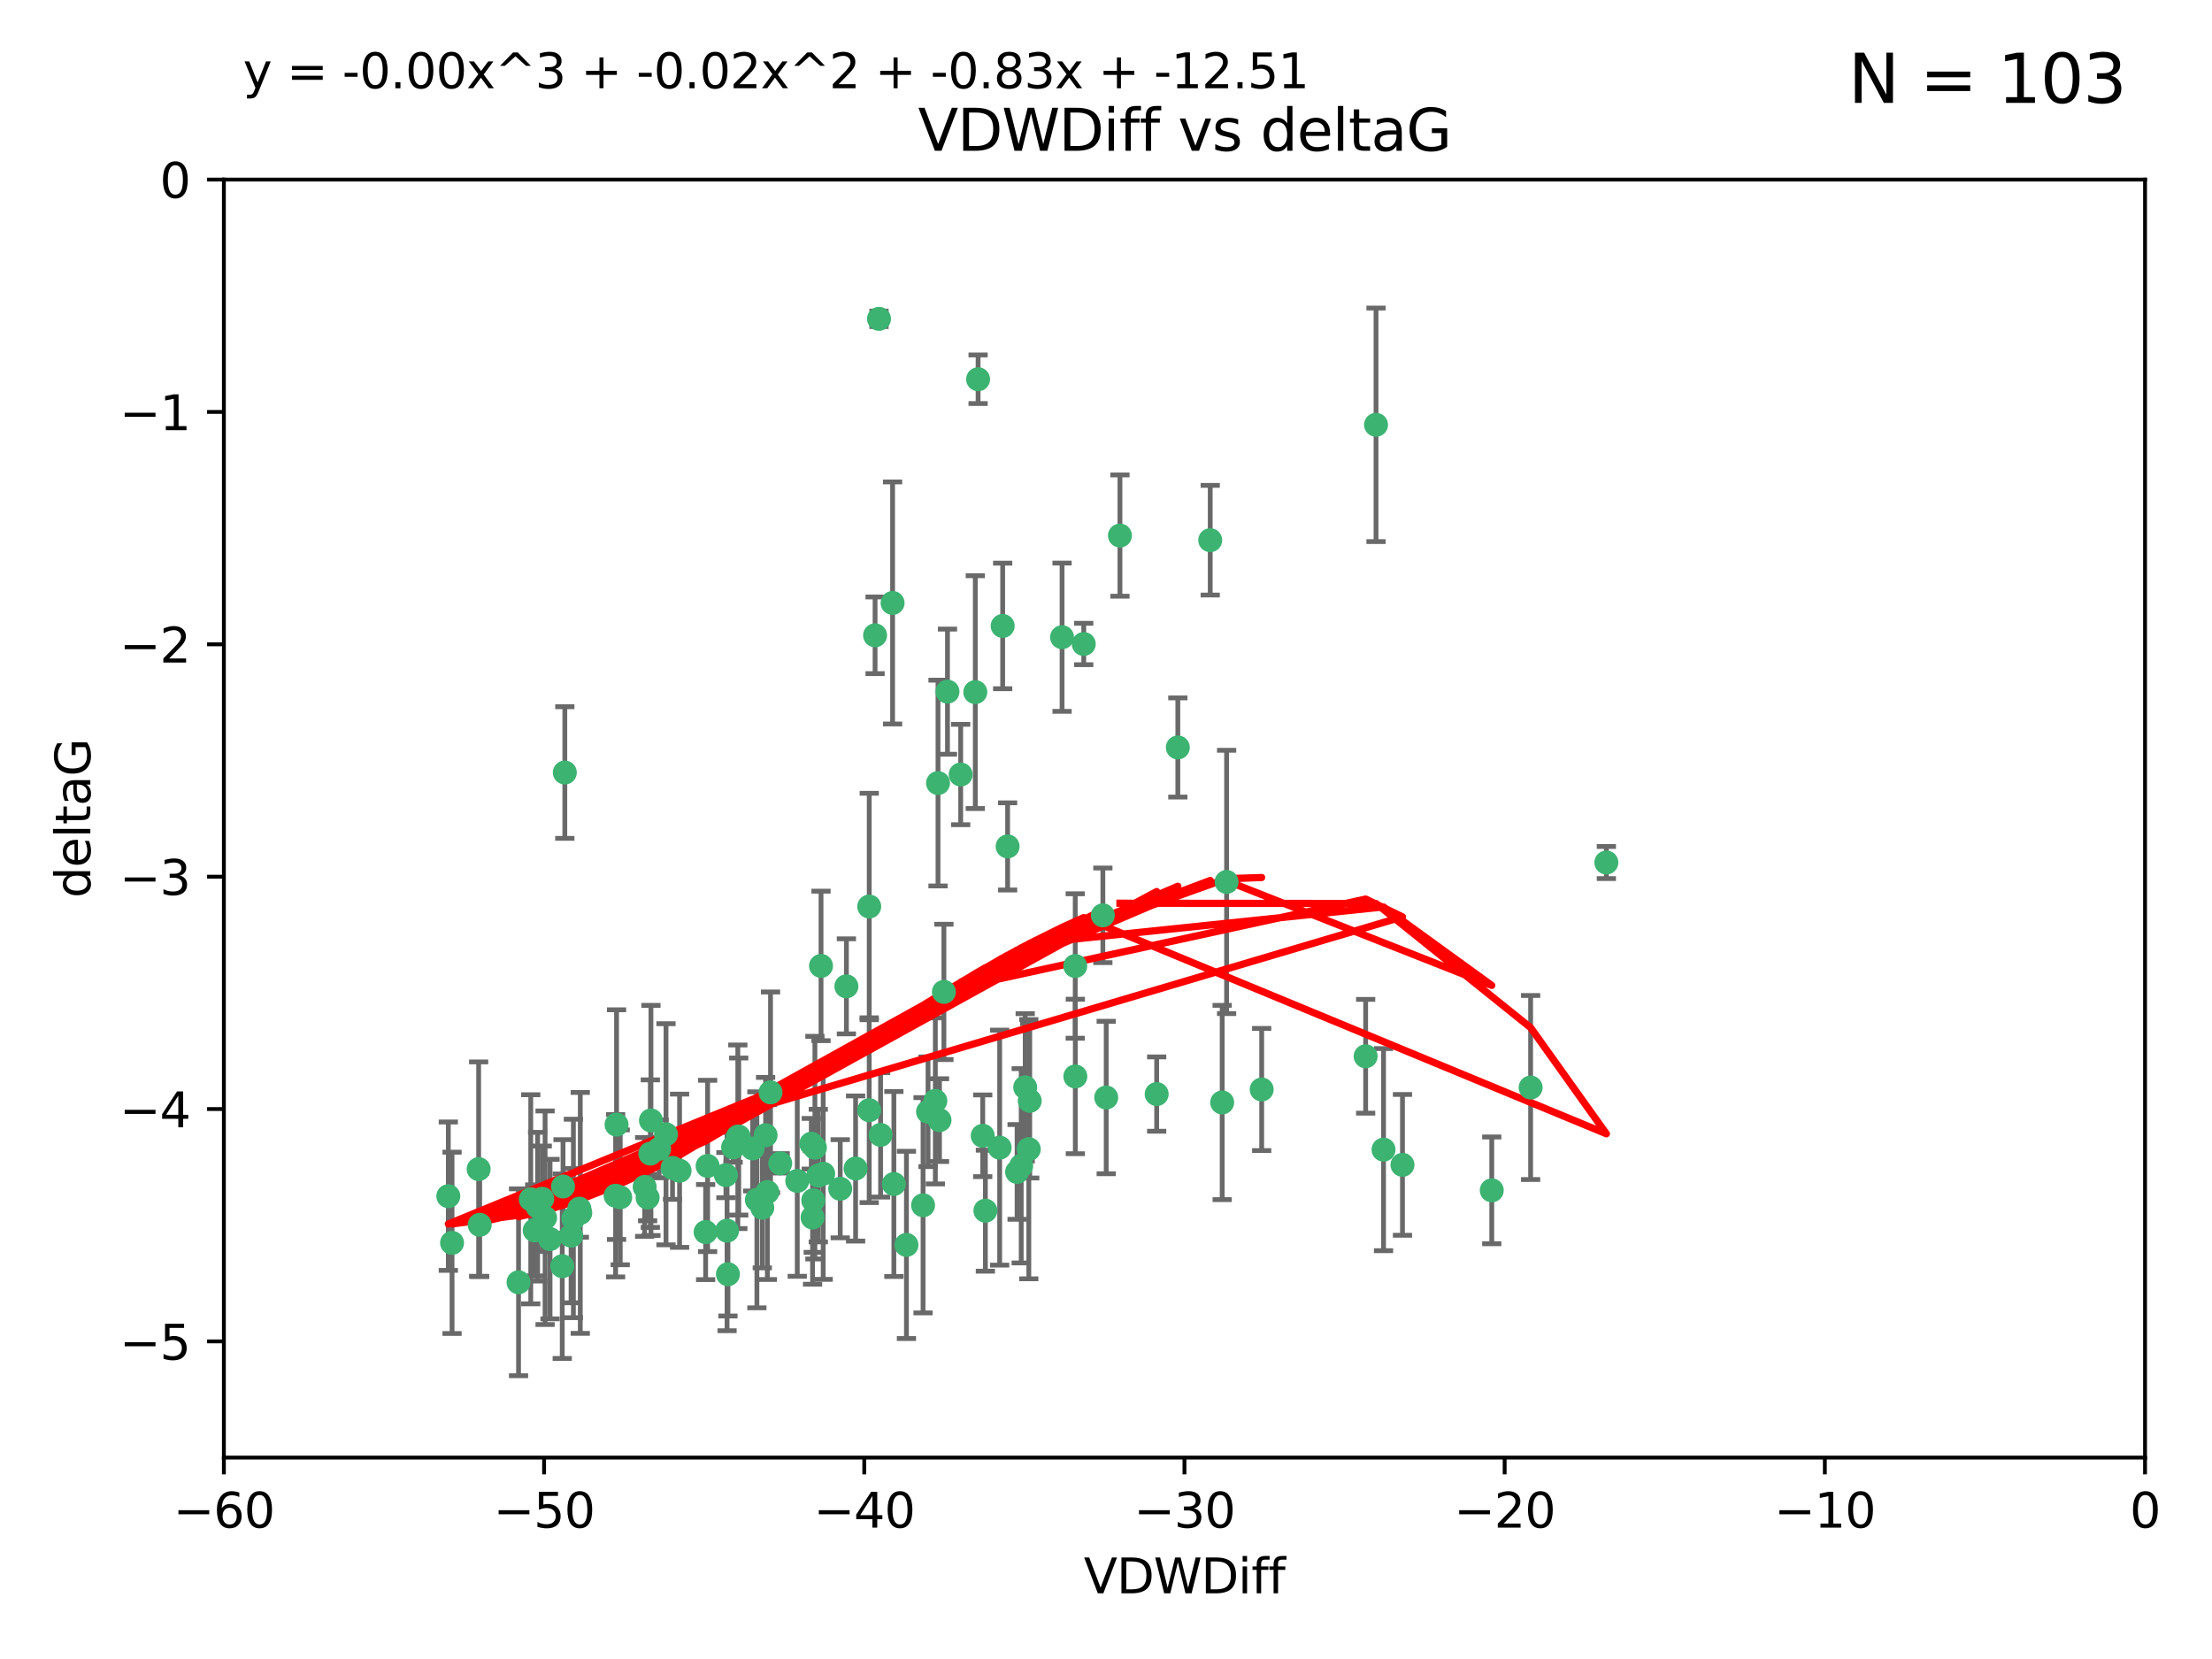 <?xml version="1.0" encoding="utf-8" standalone="no"?>
<!DOCTYPE svg PUBLIC "-//W3C//DTD SVG 1.1//EN"
  "http://www.w3.org/Graphics/SVG/1.1/DTD/svg11.dtd">
<svg xmlns:xlink="http://www.w3.org/1999/xlink" width="460.8pt" height="345.6pt" viewBox="0 0 460.8 345.6" xmlns="http://www.w3.org/2000/svg" version="1.1">
 <defs>
  <style type="text/css">*{stroke-linejoin: round; stroke-linecap: butt}</style>
 </defs>
 <g id="figure_1">
  <g id="patch_1">
   <path d="M 0 345.6 
L 460.8 345.6 
L 460.8 0 
L 0 0 
z
" style="fill: #ffffff"/>
  </g>
  <g id="axes_1">
   <g id="patch_2">
    <path d="M 46.64 303.64 
L 446.85 303.64 
L 446.85 37.411 
L 46.64 37.411 
z
" style="fill: #ffffff"/>
   </g>
   <g id="PathCollection_1">
    <defs>
     <path id="m83d52b947e" d="M 0 1.118 
C 0.297 1.118 0.581 1 0.791 0.791 
C 1 0.581 1.118 0.297 1.118 0 
C 1.118 -0.297 1 -0.581 0.791 -0.791 
C 0.581 -1 0.297 -1.118 0 -1.118 
C -0.297 -1.118 -0.581 -1 -0.791 -0.791 
C -1 -0.581 -1.118 -0.297 -1.118 0 
C -1.118 0.297 -1 0.581 -0.791 0.791 
C -0.581 1 -0.297 1.118 0 1.118 
z
" style="stroke: #3cb371"/>
    </defs>
    <g clip-path="url(#pde663a6ac9)">
     <use xlink:href="#m83d52b947e" x="111.995" y="251.376" style="fill: #3cb371; stroke: #3cb371"/>
     <use xlink:href="#m83d52b947e" x="151.221" y="244.802" style="fill: #3cb371; stroke: #3cb371"/>
     <use xlink:href="#m83d52b947e" x="94.17" y="258.906" style="fill: #3cb371; stroke: #3cb371"/>
     <use xlink:href="#m83d52b947e" x="111.391" y="256.313" style="fill: #3cb371; stroke: #3cb371"/>
     <use xlink:href="#m83d52b947e" x="120.692" y="251.786" style="fill: #3cb371; stroke: #3cb371"/>
     <use xlink:href="#m83d52b947e" x="128.438" y="234.279" style="fill: #3cb371; stroke: #3cb371"/>
     <use xlink:href="#m83d52b947e" x="128.243" y="249.089" style="fill: #3cb371; stroke: #3cb371"/>
     <use xlink:href="#m83d52b947e" x="153.89" y="236.761" style="fill: #3cb371; stroke: #3cb371"/>
     <use xlink:href="#m83d52b947e" x="108.022" y="267.123" style="fill: #3cb371; stroke: #3cb371"/>
     <use xlink:href="#m83d52b947e" x="113.552" y="253.675" style="fill: #3cb371; stroke: #3cb371"/>
     <use xlink:href="#m83d52b947e" x="147.41" y="242.885" style="fill: #3cb371; stroke: #3cb371"/>
     <use xlink:href="#m83d52b947e" x="93.393" y="249.184" style="fill: #3cb371; stroke: #3cb371"/>
     <use xlink:href="#m83d52b947e" x="170.466" y="244.904" style="fill: #3cb371; stroke: #3cb371"/>
     <use xlink:href="#m83d52b947e" x="166.085" y="246.006" style="fill: #3cb371; stroke: #3cb371"/>
     <use xlink:href="#m83d52b947e" x="99.927" y="255.153" style="fill: #3cb371; stroke: #3cb371"/>
     <use xlink:href="#m83d52b947e" x="152.724" y="239.006" style="fill: #3cb371; stroke: #3cb371"/>
     <use xlink:href="#m83d52b947e" x="151.46" y="256.374" style="fill: #3cb371; stroke: #3cb371"/>
     <use xlink:href="#m83d52b947e" x="135.475" y="240.322" style="fill: #3cb371; stroke: #3cb371"/>
     <use xlink:href="#m83d52b947e" x="129.205" y="249.42" style="fill: #3cb371; stroke: #3cb371"/>
     <use xlink:href="#m83d52b947e" x="114.586" y="258.124" style="fill: #3cb371; stroke: #3cb371"/>
     <use xlink:href="#m83d52b947e" x="160.515" y="227.56" style="fill: #3cb371; stroke: #3cb371"/>
     <use xlink:href="#m83d52b947e" x="181.071" y="231.275" style="fill: #3cb371; stroke: #3cb371"/>
     <use xlink:href="#m83d52b947e" x="169.007" y="238.257" style="fill: #3cb371; stroke: #3cb371"/>
     <use xlink:href="#m83d52b947e" x="169.761" y="239.079" style="fill: #3cb371; stroke: #3cb371"/>
     <use xlink:href="#m83d52b947e" x="138.74" y="236.29" style="fill: #3cb371; stroke: #3cb371"/>
     <use xlink:href="#m83d52b947e" x="134.295" y="247.264" style="fill: #3cb371; stroke: #3cb371"/>
     <use xlink:href="#m83d52b947e" x="140.098" y="243.297" style="fill: #3cb371; stroke: #3cb371"/>
     <use xlink:href="#m83d52b947e" x="135.605" y="233.408" style="fill: #3cb371; stroke: #3cb371"/>
     <use xlink:href="#m83d52b947e" x="153.702" y="236.812" style="fill: #3cb371; stroke: #3cb371"/>
     <use xlink:href="#m83d52b947e" x="110.566" y="249.834" style="fill: #3cb371; stroke: #3cb371"/>
     <use xlink:href="#m83d52b947e" x="162.533" y="242.343" style="fill: #3cb371; stroke: #3cb371"/>
     <use xlink:href="#m83d52b947e" x="99.711" y="243.546" style="fill: #3cb371; stroke: #3cb371"/>
     <use xlink:href="#m83d52b947e" x="120.882" y="252.67" style="fill: #3cb371; stroke: #3cb371"/>
     <use xlink:href="#m83d52b947e" x="171.486" y="244.506" style="fill: #3cb371; stroke: #3cb371"/>
     <use xlink:href="#m83d52b947e" x="186.209" y="246.652" style="fill: #3cb371; stroke: #3cb371"/>
     <use xlink:href="#m83d52b947e" x="181.077" y="188.844" style="fill: #3cb371; stroke: #3cb371"/>
     <use xlink:href="#m83d52b947e" x="119.448" y="253.824" style="fill: #3cb371; stroke: #3cb371"/>
     <use xlink:href="#m83d52b947e" x="118.968" y="257.405" style="fill: #3cb371; stroke: #3cb371"/>
     <use xlink:href="#m83d52b947e" x="192.29" y="251.078" style="fill: #3cb371; stroke: #3cb371"/>
     <use xlink:href="#m83d52b947e" x="117.126" y="263.771" style="fill: #3cb371; stroke: #3cb371"/>
     <use xlink:href="#m83d52b947e" x="112.961" y="249.721" style="fill: #3cb371; stroke: #3cb371"/>
     <use xlink:href="#m83d52b947e" x="134.911" y="249.489" style="fill: #3cb371; stroke: #3cb371"/>
     <use xlink:href="#m83d52b947e" x="183.112" y="66.421" style="fill: #3cb371; stroke: #3cb371"/>
     <use xlink:href="#m83d52b947e" x="169.272" y="253.628" style="fill: #3cb371; stroke: #3cb371"/>
     <use xlink:href="#m83d52b947e" x="158.798" y="251.587" style="fill: #3cb371; stroke: #3cb371"/>
     <use xlink:href="#m83d52b947e" x="156.79" y="239.231" style="fill: #3cb371; stroke: #3cb371"/>
     <use xlink:href="#m83d52b947e" x="175.035" y="247.636" style="fill: #3cb371; stroke: #3cb371"/>
     <use xlink:href="#m83d52b947e" x="141.568" y="243.883" style="fill: #3cb371; stroke: #3cb371"/>
     <use xlink:href="#m83d52b947e" x="171.035" y="201.217" style="fill: #3cb371; stroke: #3cb371"/>
     <use xlink:href="#m83d52b947e" x="169.413" y="250.053" style="fill: #3cb371; stroke: #3cb371"/>
     <use xlink:href="#m83d52b947e" x="240.957" y="227.915" style="fill: #3cb371; stroke: #3cb371"/>
     <use xlink:href="#m83d52b947e" x="151.644" y="265.443" style="fill: #3cb371; stroke: #3cb371"/>
     <use xlink:href="#m83d52b947e" x="117.663" y="160.932" style="fill: #3cb371; stroke: #3cb371"/>
     <use xlink:href="#m83d52b947e" x="157.674" y="249.947" style="fill: #3cb371; stroke: #3cb371"/>
     <use xlink:href="#m83d52b947e" x="146.995" y="256.665" style="fill: #3cb371; stroke: #3cb371"/>
     <use xlink:href="#m83d52b947e" x="117.288" y="247.167" style="fill: #3cb371; stroke: #3cb371"/>
     <use xlink:href="#m83d52b947e" x="137.308" y="239.326" style="fill: #3cb371; stroke: #3cb371"/>
     <use xlink:href="#m83d52b947e" x="214.511" y="229.326" style="fill: #3cb371; stroke: #3cb371"/>
     <use xlink:href="#m83d52b947e" x="223.993" y="201.236" style="fill: #3cb371; stroke: #3cb371"/>
     <use xlink:href="#m83d52b947e" x="212.736" y="242.854" style="fill: #3cb371; stroke: #3cb371"/>
     <use xlink:href="#m83d52b947e" x="182.295" y="132.347" style="fill: #3cb371; stroke: #3cb371"/>
     <use xlink:href="#m83d52b947e" x="203.173" y="144.179" style="fill: #3cb371; stroke: #3cb371"/>
     <use xlink:href="#m83d52b947e" x="211.88" y="244.134" style="fill: #3cb371; stroke: #3cb371"/>
     <use xlink:href="#m83d52b947e" x="195.715" y="233.345" style="fill: #3cb371; stroke: #3cb371"/>
     <use xlink:href="#m83d52b947e" x="178.237" y="243.424" style="fill: #3cb371; stroke: #3cb371"/>
     <use xlink:href="#m83d52b947e" x="188.828" y="259.335" style="fill: #3cb371; stroke: #3cb371"/>
     <use xlink:href="#m83d52b947e" x="224.011" y="224.244" style="fill: #3cb371; stroke: #3cb371"/>
     <use xlink:href="#m83d52b947e" x="193.329" y="231.598" style="fill: #3cb371; stroke: #3cb371"/>
     <use xlink:href="#m83d52b947e" x="185.942" y="125.606" style="fill: #3cb371; stroke: #3cb371"/>
     <use xlink:href="#m83d52b947e" x="204.72" y="236.603" style="fill: #3cb371; stroke: #3cb371"/>
     <use xlink:href="#m83d52b947e" x="245.364" y="155.71" style="fill: #3cb371; stroke: #3cb371"/>
     <use xlink:href="#m83d52b947e" x="183.443" y="236.42" style="fill: #3cb371; stroke: #3cb371"/>
     <use xlink:href="#m83d52b947e" x="209.904" y="176.324" style="fill: #3cb371; stroke: #3cb371"/>
     <use xlink:href="#m83d52b947e" x="196.632" y="206.631" style="fill: #3cb371; stroke: #3cb371"/>
     <use xlink:href="#m83d52b947e" x="205.275" y="252.205" style="fill: #3cb371; stroke: #3cb371"/>
     <use xlink:href="#m83d52b947e" x="159.855" y="248.33" style="fill: #3cb371; stroke: #3cb371"/>
     <use xlink:href="#m83d52b947e" x="208.876" y="130.393" style="fill: #3cb371; stroke: #3cb371"/>
     <use xlink:href="#m83d52b947e" x="197.378" y="144.086" style="fill: #3cb371; stroke: #3cb371"/>
     <use xlink:href="#m83d52b947e" x="284.491" y="220.042" style="fill: #3cb371; stroke: #3cb371"/>
     <use xlink:href="#m83d52b947e" x="292.162" y="242.663" style="fill: #3cb371; stroke: #3cb371"/>
     <use xlink:href="#m83d52b947e" x="159.489" y="236.492" style="fill: #3cb371; stroke: #3cb371"/>
     <use xlink:href="#m83d52b947e" x="203.756" y="79.004" style="fill: #3cb371; stroke: #3cb371"/>
     <use xlink:href="#m83d52b947e" x="230.445" y="228.634" style="fill: #3cb371; stroke: #3cb371"/>
     <use xlink:href="#m83d52b947e" x="200.128" y="161.344" style="fill: #3cb371; stroke: #3cb371"/>
     <use xlink:href="#m83d52b947e" x="213.569" y="226.513" style="fill: #3cb371; stroke: #3cb371"/>
     <use xlink:href="#m83d52b947e" x="195.406" y="163.127" style="fill: #3cb371; stroke: #3cb371"/>
     <use xlink:href="#m83d52b947e" x="176.321" y="205.474" style="fill: #3cb371; stroke: #3cb371"/>
     <use xlink:href="#m83d52b947e" x="229.746" y="190.68" style="fill: #3cb371; stroke: #3cb371"/>
     <use xlink:href="#m83d52b947e" x="194.849" y="229.336" style="fill: #3cb371; stroke: #3cb371"/>
     <use xlink:href="#m83d52b947e" x="252.111" y="112.533" style="fill: #3cb371; stroke: #3cb371"/>
     <use xlink:href="#m83d52b947e" x="208.249" y="239.073" style="fill: #3cb371; stroke: #3cb371"/>
     <use xlink:href="#m83d52b947e" x="255.522" y="183.726" style="fill: #3cb371; stroke: #3cb371"/>
     <use xlink:href="#m83d52b947e" x="262.833" y="226.96" style="fill: #3cb371; stroke: #3cb371"/>
     <use xlink:href="#m83d52b947e" x="254.602" y="229.664" style="fill: #3cb371; stroke: #3cb371"/>
     <use xlink:href="#m83d52b947e" x="310.762" y="247.971" style="fill: #3cb371; stroke: #3cb371"/>
     <use xlink:href="#m83d52b947e" x="288.215" y="239.49" style="fill: #3cb371; stroke: #3cb371"/>
     <use xlink:href="#m83d52b947e" x="214.32" y="239.393" style="fill: #3cb371; stroke: #3cb371"/>
     <use xlink:href="#m83d52b947e" x="221.248" y="132.74" style="fill: #3cb371; stroke: #3cb371"/>
     <use xlink:href="#m83d52b947e" x="225.766" y="134.155" style="fill: #3cb371; stroke: #3cb371"/>
     <use xlink:href="#m83d52b947e" x="334.635" y="179.678" style="fill: #3cb371; stroke: #3cb371"/>
     <use xlink:href="#m83d52b947e" x="318.857" y="226.55" style="fill: #3cb371; stroke: #3cb371"/>
     <use xlink:href="#m83d52b947e" x="286.65" y="88.495" style="fill: #3cb371; stroke: #3cb371"/>
     <use xlink:href="#m83d52b947e" x="233.306" y="111.569" style="fill: #3cb371; stroke: #3cb371"/>
    </g>
   </g>
   <g id="matplotlib.axis_1">
    <g id="xtick_1">
     <g id="line2d_1">
      <defs>
       <path id="mee336ec134" d="M 0 0 
L 0 3.5 
" style="stroke: #000000; stroke-width: 0.8"/>
      </defs>
      <g>
       <use xlink:href="#mee336ec134" x="46.64" y="303.64" style="stroke: #000000; stroke-width: 0.8"/>
      </g>
     </g>
     <g id="text_1">
      <!-- −60 -->
      <g transform="translate(36.088 318.238)scale(0.1 -0.1)">
       <defs>
        <path id="DejaVuSans-2212" d="M 678 2272 
L 4684 2272 
L 4684 1741 
L 678 1741 
L 678 2272 
z
" transform="scale(0.016)"/>
        <path id="DejaVuSans-36" d="M 2113 2584 
Q 1688 2584 1439 2293 
Q 1191 2003 1191 1497 
Q 1191 994 1439 701 
Q 1688 409 2113 409 
Q 2538 409 2786 701 
Q 3034 994 3034 1497 
Q 3034 2003 2786 2293 
Q 2538 2584 2113 2584 
z
M 3366 4563 
L 3366 3988 
Q 3128 4100 2886 4159 
Q 2644 4219 2406 4219 
Q 1781 4219 1451 3797 
Q 1122 3375 1075 2522 
Q 1259 2794 1537 2939 
Q 1816 3084 2150 3084 
Q 2853 3084 3261 2657 
Q 3669 2231 3669 1497 
Q 3669 778 3244 343 
Q 2819 -91 2113 -91 
Q 1303 -91 875 529 
Q 447 1150 447 2328 
Q 447 3434 972 4092 
Q 1497 4750 2381 4750 
Q 2619 4750 2861 4703 
Q 3103 4656 3366 4563 
z
" transform="scale(0.016)"/>
        <path id="DejaVuSans-30" d="M 2034 4250 
Q 1547 4250 1301 3770 
Q 1056 3291 1056 2328 
Q 1056 1369 1301 889 
Q 1547 409 2034 409 
Q 2525 409 2770 889 
Q 3016 1369 3016 2328 
Q 3016 3291 2770 3770 
Q 2525 4250 2034 4250 
z
M 2034 4750 
Q 2819 4750 3233 4129 
Q 3647 3509 3647 2328 
Q 3647 1150 3233 529 
Q 2819 -91 2034 -91 
Q 1250 -91 836 529 
Q 422 1150 422 2328 
Q 422 3509 836 4129 
Q 1250 4750 2034 4750 
z
" transform="scale(0.016)"/>
       </defs>
       <use xlink:href="#DejaVuSans-2212"/>
       <use xlink:href="#DejaVuSans-36" x="83.789"/>
       <use xlink:href="#DejaVuSans-30" x="147.412"/>
      </g>
     </g>
    </g>
    <g id="xtick_2">
     <g id="line2d_2">
      <g>
       <use xlink:href="#mee336ec134" x="113.342" y="303.64" style="stroke: #000000; stroke-width: 0.8"/>
      </g>
     </g>
     <g id="text_2">
      <!-- −50 -->
      <g transform="translate(102.789 318.238)scale(0.1 -0.1)">
       <defs>
        <path id="DejaVuSans-35" d="M 691 4666 
L 3169 4666 
L 3169 4134 
L 1269 4134 
L 1269 2991 
Q 1406 3038 1543 3061 
Q 1681 3084 1819 3084 
Q 2600 3084 3056 2656 
Q 3513 2228 3513 1497 
Q 3513 744 3044 326 
Q 2575 -91 1722 -91 
Q 1428 -91 1123 -41 
Q 819 9 494 109 
L 494 744 
Q 775 591 1075 516 
Q 1375 441 1709 441 
Q 2250 441 2565 725 
Q 2881 1009 2881 1497 
Q 2881 1984 2565 2268 
Q 2250 2553 1709 2553 
Q 1456 2553 1204 2497 
Q 953 2441 691 2322 
L 691 4666 
z
" transform="scale(0.016)"/>
       </defs>
       <use xlink:href="#DejaVuSans-2212"/>
       <use xlink:href="#DejaVuSans-35" x="83.789"/>
       <use xlink:href="#DejaVuSans-30" x="147.412"/>
      </g>
     </g>
    </g>
    <g id="xtick_3">
     <g id="line2d_3">
      <g>
       <use xlink:href="#mee336ec134" x="180.043" y="303.64" style="stroke: #000000; stroke-width: 0.8"/>
      </g>
     </g>
     <g id="text_3">
      <!-- −40 -->
      <g transform="translate(169.491 318.238)scale(0.1 -0.1)">
       <defs>
        <path id="DejaVuSans-34" d="M 2419 4116 
L 825 1625 
L 2419 1625 
L 2419 4116 
z
M 2253 4666 
L 3047 4666 
L 3047 1625 
L 3713 1625 
L 3713 1100 
L 3047 1100 
L 3047 0 
L 2419 0 
L 2419 1100 
L 313 1100 
L 313 1709 
L 2253 4666 
z
" transform="scale(0.016)"/>
       </defs>
       <use xlink:href="#DejaVuSans-2212"/>
       <use xlink:href="#DejaVuSans-34" x="83.789"/>
       <use xlink:href="#DejaVuSans-30" x="147.412"/>
      </g>
     </g>
    </g>
    <g id="xtick_4">
     <g id="line2d_4">
      <g>
       <use xlink:href="#mee336ec134" x="246.745" y="303.64" style="stroke: #000000; stroke-width: 0.8"/>
      </g>
     </g>
     <g id="text_4">
      <!-- −30 -->
      <g transform="translate(236.193 318.238)scale(0.1 -0.1)">
       <defs>
        <path id="DejaVuSans-33" d="M 2597 2516 
Q 3050 2419 3304 2112 
Q 3559 1806 3559 1356 
Q 3559 666 3084 287 
Q 2609 -91 1734 -91 
Q 1441 -91 1130 -33 
Q 819 25 488 141 
L 488 750 
Q 750 597 1062 519 
Q 1375 441 1716 441 
Q 2309 441 2620 675 
Q 2931 909 2931 1356 
Q 2931 1769 2642 2001 
Q 2353 2234 1838 2234 
L 1294 2234 
L 1294 2753 
L 1863 2753 
Q 2328 2753 2575 2939 
Q 2822 3125 2822 3475 
Q 2822 3834 2567 4026 
Q 2313 4219 1838 4219 
Q 1578 4219 1281 4162 
Q 984 4106 628 3988 
L 628 4550 
Q 988 4650 1302 4700 
Q 1616 4750 1894 4750 
Q 2613 4750 3031 4423 
Q 3450 4097 3450 3541 
Q 3450 3153 3228 2886 
Q 3006 2619 2597 2516 
z
" transform="scale(0.016)"/>
       </defs>
       <use xlink:href="#DejaVuSans-2212"/>
       <use xlink:href="#DejaVuSans-33" x="83.789"/>
       <use xlink:href="#DejaVuSans-30" x="147.412"/>
      </g>
     </g>
    </g>
    <g id="xtick_5">
     <g id="line2d_5">
      <g>
       <use xlink:href="#mee336ec134" x="313.447" y="303.64" style="stroke: #000000; stroke-width: 0.8"/>
      </g>
     </g>
     <g id="text_5">
      <!-- −20 -->
      <g transform="translate(302.894 318.238)scale(0.1 -0.1)">
       <defs>
        <path id="DejaVuSans-32" d="M 1228 531 
L 3431 531 
L 3431 0 
L 469 0 
L 469 531 
Q 828 903 1448 1529 
Q 2069 2156 2228 2338 
Q 2531 2678 2651 2914 
Q 2772 3150 2772 3378 
Q 2772 3750 2511 3984 
Q 2250 4219 1831 4219 
Q 1534 4219 1204 4116 
Q 875 4013 500 3803 
L 500 4441 
Q 881 4594 1212 4672 
Q 1544 4750 1819 4750 
Q 2544 4750 2975 4387 
Q 3406 4025 3406 3419 
Q 3406 3131 3298 2873 
Q 3191 2616 2906 2266 
Q 2828 2175 2409 1742 
Q 1991 1309 1228 531 
z
" transform="scale(0.016)"/>
       </defs>
       <use xlink:href="#DejaVuSans-2212"/>
       <use xlink:href="#DejaVuSans-32" x="83.789"/>
       <use xlink:href="#DejaVuSans-30" x="147.412"/>
      </g>
     </g>
    </g>
    <g id="xtick_6">
     <g id="line2d_6">
      <g>
       <use xlink:href="#mee336ec134" x="380.148" y="303.64" style="stroke: #000000; stroke-width: 0.8"/>
      </g>
     </g>
     <g id="text_6">
      <!-- −10 -->
      <g transform="translate(369.596 318.238)scale(0.1 -0.1)">
       <defs>
        <path id="DejaVuSans-31" d="M 794 531 
L 1825 531 
L 1825 4091 
L 703 3866 
L 703 4441 
L 1819 4666 
L 2450 4666 
L 2450 531 
L 3481 531 
L 3481 0 
L 794 0 
L 794 531 
z
" transform="scale(0.016)"/>
       </defs>
       <use xlink:href="#DejaVuSans-2212"/>
       <use xlink:href="#DejaVuSans-31" x="83.789"/>
       <use xlink:href="#DejaVuSans-30" x="147.412"/>
      </g>
     </g>
    </g>
    <g id="xtick_7">
     <g id="line2d_7">
      <g>
       <use xlink:href="#mee336ec134" x="446.85" y="303.64" style="stroke: #000000; stroke-width: 0.8"/>
      </g>
     </g>
     <g id="text_7">
      <!-- 0 -->
      <g transform="translate(443.669 318.238)scale(0.1 -0.1)">
       <use xlink:href="#DejaVuSans-30"/>
      </g>
     </g>
    </g>
    <g id="text_8">
     <!-- VDWDiff -->
     <g transform="translate(225.772 331.917)scale(0.1 -0.1)">
      <defs>
       <path id="DejaVuSans-56" d="M 1831 0 
L 50 4666 
L 709 4666 
L 2188 738 
L 3669 4666 
L 4325 4666 
L 2547 0 
L 1831 0 
z
" transform="scale(0.016)"/>
       <path id="DejaVuSans-44" d="M 1259 4147 
L 1259 519 
L 2022 519 
Q 2988 519 3436 956 
Q 3884 1394 3884 2338 
Q 3884 3275 3436 3711 
Q 2988 4147 2022 4147 
L 1259 4147 
z
M 628 4666 
L 1925 4666 
Q 3281 4666 3915 4102 
Q 4550 3538 4550 2338 
Q 4550 1131 3912 565 
Q 3275 0 1925 0 
L 628 0 
L 628 4666 
z
" transform="scale(0.016)"/>
       <path id="DejaVuSans-57" d="M 213 4666 
L 850 4666 
L 1831 722 
L 2809 4666 
L 3519 4666 
L 4500 722 
L 5478 4666 
L 6119 4666 
L 4947 0 
L 4153 0 
L 3169 4050 
L 2175 0 
L 1381 0 
L 213 4666 
z
" transform="scale(0.016)"/>
       <path id="DejaVuSans-69" d="M 603 3500 
L 1178 3500 
L 1178 0 
L 603 0 
L 603 3500 
z
M 603 4863 
L 1178 4863 
L 1178 4134 
L 603 4134 
L 603 4863 
z
" transform="scale(0.016)"/>
       <path id="DejaVuSans-66" d="M 2375 4863 
L 2375 4384 
L 1825 4384 
Q 1516 4384 1395 4259 
Q 1275 4134 1275 3809 
L 1275 3500 
L 2222 3500 
L 2222 3053 
L 1275 3053 
L 1275 0 
L 697 0 
L 697 3053 
L 147 3053 
L 147 3500 
L 697 3500 
L 697 3744 
Q 697 4328 969 4595 
Q 1241 4863 1831 4863 
L 2375 4863 
z
" transform="scale(0.016)"/>
      </defs>
      <use xlink:href="#DejaVuSans-56"/>
      <use xlink:href="#DejaVuSans-44" x="68.408"/>
      <use xlink:href="#DejaVuSans-57" x="145.41"/>
      <use xlink:href="#DejaVuSans-44" x="244.287"/>
      <use xlink:href="#DejaVuSans-69" x="321.289"/>
      <use xlink:href="#DejaVuSans-66" x="349.072"/>
      <use xlink:href="#DejaVuSans-66" x="384.277"/>
     </g>
    </g>
   </g>
   <g id="matplotlib.axis_2">
    <g id="ytick_1">
     <g id="line2d_8">
      <defs>
       <path id="m0f0ef003cc" d="M 0 0 
L -3.5 0 
" style="stroke: #000000; stroke-width: 0.8"/>
      </defs>
      <g>
       <use xlink:href="#m0f0ef003cc" x="46.64" y="279.437" style="stroke: #000000; stroke-width: 0.8"/>
      </g>
     </g>
     <g id="text_9">
      <!-- −5 -->
      <g transform="translate(24.898 283.237)scale(0.1 -0.1)">
       <use xlink:href="#DejaVuSans-2212"/>
       <use xlink:href="#DejaVuSans-35" x="83.789"/>
      </g>
     </g>
    </g>
    <g id="ytick_2">
     <g id="line2d_9">
      <g>
       <use xlink:href="#m0f0ef003cc" x="46.64" y="231.032" style="stroke: #000000; stroke-width: 0.8"/>
      </g>
     </g>
     <g id="text_10">
      <!-- −4 -->
      <g transform="translate(24.898 234.831)scale(0.1 -0.1)">
       <use xlink:href="#DejaVuSans-2212"/>
       <use xlink:href="#DejaVuSans-34" x="83.789"/>
      </g>
     </g>
    </g>
    <g id="ytick_3">
     <g id="line2d_10">
      <g>
       <use xlink:href="#m0f0ef003cc" x="46.64" y="182.627" style="stroke: #000000; stroke-width: 0.8"/>
      </g>
     </g>
     <g id="text_11">
      <!-- −3 -->
      <g transform="translate(24.898 186.426)scale(0.1 -0.1)">
       <use xlink:href="#DejaVuSans-2212"/>
       <use xlink:href="#DejaVuSans-33" x="83.789"/>
      </g>
     </g>
    </g>
    <g id="ytick_4">
     <g id="line2d_11">
      <g>
       <use xlink:href="#m0f0ef003cc" x="46.64" y="134.222" style="stroke: #000000; stroke-width: 0.8"/>
      </g>
     </g>
     <g id="text_12">
      <!-- −2 -->
      <g transform="translate(24.898 138.021)scale(0.1 -0.1)">
       <use xlink:href="#DejaVuSans-2212"/>
       <use xlink:href="#DejaVuSans-32" x="83.789"/>
      </g>
     </g>
    </g>
    <g id="ytick_5">
     <g id="line2d_12">
      <g>
       <use xlink:href="#m0f0ef003cc" x="46.64" y="85.816" style="stroke: #000000; stroke-width: 0.8"/>
      </g>
     </g>
     <g id="text_13">
      <!-- −1 -->
      <g transform="translate(24.898 89.616)scale(0.1 -0.1)">
       <use xlink:href="#DejaVuSans-2212"/>
       <use xlink:href="#DejaVuSans-31" x="83.789"/>
      </g>
     </g>
    </g>
    <g id="ytick_6">
     <g id="line2d_13">
      <g>
       <use xlink:href="#m0f0ef003cc" x="46.64" y="37.411" style="stroke: #000000; stroke-width: 0.8"/>
      </g>
     </g>
     <g id="text_14">
      <!-- 0 -->
      <g transform="translate(33.278 41.21)scale(0.1 -0.1)">
       <use xlink:href="#DejaVuSans-30"/>
      </g>
     </g>
    </g>
    <g id="text_15">
     <!-- deltaG -->
     <g transform="translate(18.818 187.064)rotate(-90)scale(0.1 -0.1)">
      <defs>
       <path id="DejaVuSans-64" d="M 2906 2969 
L 2906 4863 
L 3481 4863 
L 3481 0 
L 2906 0 
L 2906 525 
Q 2725 213 2448 61 
Q 2172 -91 1784 -91 
Q 1150 -91 751 415 
Q 353 922 353 1747 
Q 353 2572 751 3078 
Q 1150 3584 1784 3584 
Q 2172 3584 2448 3432 
Q 2725 3281 2906 2969 
z
M 947 1747 
Q 947 1113 1208 752 
Q 1469 391 1925 391 
Q 2381 391 2643 752 
Q 2906 1113 2906 1747 
Q 2906 2381 2643 2742 
Q 2381 3103 1925 3103 
Q 1469 3103 1208 2742 
Q 947 2381 947 1747 
z
" transform="scale(0.016)"/>
       <path id="DejaVuSans-65" d="M 3597 1894 
L 3597 1613 
L 953 1613 
Q 991 1019 1311 708 
Q 1631 397 2203 397 
Q 2534 397 2845 478 
Q 3156 559 3463 722 
L 3463 178 
Q 3153 47 2828 -22 
Q 2503 -91 2169 -91 
Q 1331 -91 842 396 
Q 353 884 353 1716 
Q 353 2575 817 3079 
Q 1281 3584 2069 3584 
Q 2775 3584 3186 3129 
Q 3597 2675 3597 1894 
z
M 3022 2063 
Q 3016 2534 2758 2815 
Q 2500 3097 2075 3097 
Q 1594 3097 1305 2825 
Q 1016 2553 972 2059 
L 3022 2063 
z
" transform="scale(0.016)"/>
       <path id="DejaVuSans-6c" d="M 603 4863 
L 1178 4863 
L 1178 0 
L 603 0 
L 603 4863 
z
" transform="scale(0.016)"/>
       <path id="DejaVuSans-74" d="M 1172 4494 
L 1172 3500 
L 2356 3500 
L 2356 3053 
L 1172 3053 
L 1172 1153 
Q 1172 725 1289 603 
Q 1406 481 1766 481 
L 2356 481 
L 2356 0 
L 1766 0 
Q 1100 0 847 248 
Q 594 497 594 1153 
L 594 3053 
L 172 3053 
L 172 3500 
L 594 3500 
L 594 4494 
L 1172 4494 
z
" transform="scale(0.016)"/>
       <path id="DejaVuSans-61" d="M 2194 1759 
Q 1497 1759 1228 1600 
Q 959 1441 959 1056 
Q 959 750 1161 570 
Q 1363 391 1709 391 
Q 2188 391 2477 730 
Q 2766 1069 2766 1631 
L 2766 1759 
L 2194 1759 
z
M 3341 1997 
L 3341 0 
L 2766 0 
L 2766 531 
Q 2569 213 2275 61 
Q 1981 -91 1556 -91 
Q 1019 -91 701 211 
Q 384 513 384 1019 
Q 384 1609 779 1909 
Q 1175 2209 1959 2209 
L 2766 2209 
L 2766 2266 
Q 2766 2663 2505 2880 
Q 2244 3097 1772 3097 
Q 1472 3097 1187 3025 
Q 903 2953 641 2809 
L 641 3341 
Q 956 3463 1253 3523 
Q 1550 3584 1831 3584 
Q 2591 3584 2966 3190 
Q 3341 2797 3341 1997 
z
" transform="scale(0.016)"/>
       <path id="DejaVuSans-47" d="M 3809 666 
L 3809 1919 
L 2778 1919 
L 2778 2438 
L 4434 2438 
L 4434 434 
Q 4069 175 3628 42 
Q 3188 -91 2688 -91 
Q 1594 -91 976 548 
Q 359 1188 359 2328 
Q 359 3472 976 4111 
Q 1594 4750 2688 4750 
Q 3144 4750 3555 4637 
Q 3966 4525 4313 4306 
L 4313 3634 
Q 3963 3931 3569 4081 
Q 3175 4231 2741 4231 
Q 1884 4231 1454 3753 
Q 1025 3275 1025 2328 
Q 1025 1384 1454 906 
Q 1884 428 2741 428 
Q 3075 428 3337 486 
Q 3600 544 3809 666 
z
" transform="scale(0.016)"/>
      </defs>
      <use xlink:href="#DejaVuSans-64"/>
      <use xlink:href="#DejaVuSans-65" x="63.477"/>
      <use xlink:href="#DejaVuSans-6c" x="125"/>
      <use xlink:href="#DejaVuSans-74" x="152.783"/>
      <use xlink:href="#DejaVuSans-61" x="191.992"/>
      <use xlink:href="#DejaVuSans-47" x="253.271"/>
     </g>
    </g>
   </g>
   <g id="LineCollection_1">
    <path d="M 111.995 266.868 
L 111.995 235.885 
" clip-path="url(#pde663a6ac9)" style="fill: none; stroke: #696969"/>
    <path d="M 151.221 249.5 
L 151.221 240.104 
" clip-path="url(#pde663a6ac9)" style="fill: none; stroke: #696969"/>
    <path d="M 94.17 277.791 
L 94.17 240.02 
" clip-path="url(#pde663a6ac9)" style="fill: none; stroke: #696969"/>
    <path d="M 111.391 265.803 
L 111.391 246.824 
" clip-path="url(#pde663a6ac9)" style="fill: none; stroke: #696969"/>
    <path d="M 120.692 257.734 
L 120.692 245.838 
" clip-path="url(#pde663a6ac9)" style="fill: none; stroke: #696969"/>
    <path d="M 128.438 258.2 
L 128.438 210.359 
" clip-path="url(#pde663a6ac9)" style="fill: none; stroke: #696969"/>
    <path d="M 128.243 266.002 
L 128.243 232.177 
" clip-path="url(#pde663a6ac9)" style="fill: none; stroke: #696969"/>
    <path d="M 153.89 253.12 
L 153.89 220.402 
" clip-path="url(#pde663a6ac9)" style="fill: none; stroke: #696969"/>
    <path d="M 108.022 286.59 
L 108.022 247.657 
" clip-path="url(#pde663a6ac9)" style="fill: none; stroke: #696969"/>
    <path d="M 113.552 275.917 
L 113.552 231.432 
" clip-path="url(#pde663a6ac9)" style="fill: none; stroke: #696969"/>
    <path d="M 147.41 260.726 
L 147.41 225.044 
" clip-path="url(#pde663a6ac9)" style="fill: none; stroke: #696969"/>
    <path d="M 93.393 264.639 
L 93.393 233.729 
" clip-path="url(#pde663a6ac9)" style="fill: none; stroke: #696969"/>
    <path d="M 170.466 258.718 
L 170.466 231.09 
" clip-path="url(#pde663a6ac9)" style="fill: none; stroke: #696969"/>
    <path d="M 166.085 265.875 
L 166.085 226.137 
" clip-path="url(#pde663a6ac9)" style="fill: none; stroke: #696969"/>
    <path d="M 99.927 265.926 
L 99.927 244.38 
" clip-path="url(#pde663a6ac9)" style="fill: none; stroke: #696969"/>
    <path d="M 152.724 242.114 
L 152.724 235.899 
" clip-path="url(#pde663a6ac9)" style="fill: none; stroke: #696969"/>
    <path d="M 151.46 277.212 
L 151.46 235.537 
" clip-path="url(#pde663a6ac9)" style="fill: none; stroke: #696969"/>
    <path d="M 135.475 255.689 
L 135.475 224.955 
" clip-path="url(#pde663a6ac9)" style="fill: none; stroke: #696969"/>
    <path d="M 129.205 263.474 
L 129.205 235.367 
" clip-path="url(#pde663a6ac9)" style="fill: none; stroke: #696969"/>
    <path d="M 114.586 274.738 
L 114.586 241.51 
" clip-path="url(#pde663a6ac9)" style="fill: none; stroke: #696969"/>
    <path d="M 160.515 248.472 
L 160.515 206.649 
" clip-path="url(#pde663a6ac9)" style="fill: none; stroke: #696969"/>
    <path d="M 181.071 250.525 
L 181.071 212.026 
" clip-path="url(#pde663a6ac9)" style="fill: none; stroke: #696969"/>
    <path d="M 169.007 243.53 
L 169.007 232.983 
" clip-path="url(#pde663a6ac9)" style="fill: none; stroke: #696969"/>
    <path d="M 169.761 262.268 
L 169.761 215.889 
" clip-path="url(#pde663a6ac9)" style="fill: none; stroke: #696969"/>
    <path d="M 138.74 259.32 
L 138.74 213.259 
" clip-path="url(#pde663a6ac9)" style="fill: none; stroke: #696969"/>
    <path d="M 134.295 257.556 
L 134.295 236.972 
" clip-path="url(#pde663a6ac9)" style="fill: none; stroke: #696969"/>
    <path d="M 140.098 249.844 
L 140.098 236.751 
" clip-path="url(#pde663a6ac9)" style="fill: none; stroke: #696969"/>
    <path d="M 135.605 257.378 
L 135.605 209.438 
" clip-path="url(#pde663a6ac9)" style="fill: none; stroke: #696969"/>
    <path d="M 153.702 255.933 
L 153.702 217.692 
" clip-path="url(#pde663a6ac9)" style="fill: none; stroke: #696969"/>
    <path d="M 110.566 271.614 
L 110.566 228.054 
" clip-path="url(#pde663a6ac9)" style="fill: none; stroke: #696969"/>
    <path d="M 162.533 244.362 
L 162.533 240.323 
" clip-path="url(#pde663a6ac9)" style="fill: none; stroke: #696969"/>
    <path d="M 99.711 265.877 
L 99.711 221.215 
" clip-path="url(#pde663a6ac9)" style="fill: none; stroke: #696969"/>
    <path d="M 120.882 277.765 
L 120.882 227.576 
" clip-path="url(#pde663a6ac9)" style="fill: none; stroke: #696969"/>
    <path d="M 171.486 266.515 
L 171.486 222.497 
" clip-path="url(#pde663a6ac9)" style="fill: none; stroke: #696969"/>
    <path d="M 186.209 265.921 
L 186.209 227.383 
" clip-path="url(#pde663a6ac9)" style="fill: none; stroke: #696969"/>
    <path d="M 181.077 212.428 
L 181.077 165.259 
" clip-path="url(#pde663a6ac9)" style="fill: none; stroke: #696969"/>
    <path d="M 119.448 274.494 
L 119.448 233.154 
" clip-path="url(#pde663a6ac9)" style="fill: none; stroke: #696969"/>
    <path d="M 118.968 271.395 
L 118.968 243.416 
" clip-path="url(#pde663a6ac9)" style="fill: none; stroke: #696969"/>
    <path d="M 192.29 273.501 
L 192.29 228.654 
" clip-path="url(#pde663a6ac9)" style="fill: none; stroke: #696969"/>
    <path d="M 117.126 282.994 
L 117.126 244.549 
" clip-path="url(#pde663a6ac9)" style="fill: none; stroke: #696969"/>
    <path d="M 112.961 260.7 
L 112.961 238.741 
" clip-path="url(#pde663a6ac9)" style="fill: none; stroke: #696969"/>
    <path d="M 134.911 254.312 
L 134.911 244.665 
" clip-path="url(#pde663a6ac9)" style="fill: none; stroke: #696969"/>
    <path d="M 183.112 68.034 
L 183.112 64.807 
" clip-path="url(#pde663a6ac9)" style="fill: none; stroke: #696969"/>
    <path d="M 169.272 267.528 
L 169.272 239.727 
" clip-path="url(#pde663a6ac9)" style="fill: none; stroke: #696969"/>
    <path d="M 158.798 264.121 
L 158.798 239.054 
" clip-path="url(#pde663a6ac9)" style="fill: none; stroke: #696969"/>
    <path d="M 156.79 248.098 
L 156.79 230.363 
" clip-path="url(#pde663a6ac9)" style="fill: none; stroke: #696969"/>
    <path d="M 175.035 257.858 
L 175.035 237.413 
" clip-path="url(#pde663a6ac9)" style="fill: none; stroke: #696969"/>
    <path d="M 141.568 259.845 
L 141.568 227.921 
" clip-path="url(#pde663a6ac9)" style="fill: none; stroke: #696969"/>
    <path d="M 171.035 216.787 
L 171.035 185.647 
" clip-path="url(#pde663a6ac9)" style="fill: none; stroke: #696969"/>
    <path d="M 169.413 260.879 
L 169.413 239.228 
" clip-path="url(#pde663a6ac9)" style="fill: none; stroke: #696969"/>
    <path d="M 240.957 235.653 
L 240.957 220.177 
" clip-path="url(#pde663a6ac9)" style="fill: none; stroke: #696969"/>
    <path d="M 151.644 274.145 
L 151.644 256.742 
" clip-path="url(#pde663a6ac9)" style="fill: none; stroke: #696969"/>
    <path d="M 117.663 174.643 
L 117.663 147.221 
" clip-path="url(#pde663a6ac9)" style="fill: none; stroke: #696969"/>
    <path d="M 157.674 272.441 
L 157.674 227.452 
" clip-path="url(#pde663a6ac9)" style="fill: none; stroke: #696969"/>
    <path d="M 146.995 266.566 
L 146.995 246.764 
" clip-path="url(#pde663a6ac9)" style="fill: none; stroke: #696969"/>
    <path d="M 117.288 256.928 
L 117.288 237.406 
" clip-path="url(#pde663a6ac9)" style="fill: none; stroke: #696969"/>
    <path d="M 137.308 245.353 
L 137.308 233.299 
" clip-path="url(#pde663a6ac9)" style="fill: none; stroke: #696969"/>
    <path d="M 214.511 245.399 
L 214.511 213.253 
" clip-path="url(#pde663a6ac9)" style="fill: none; stroke: #696969"/>
    <path d="M 223.993 216.283 
L 223.993 186.188 
" clip-path="url(#pde663a6ac9)" style="fill: none; stroke: #696969"/>
    <path d="M 212.736 263.089 
L 212.736 222.619 
" clip-path="url(#pde663a6ac9)" style="fill: none; stroke: #696969"/>
    <path d="M 182.295 140.329 
L 182.295 124.364 
" clip-path="url(#pde663a6ac9)" style="fill: none; stroke: #696969"/>
    <path d="M 203.173 168.43 
L 203.173 119.929 
" clip-path="url(#pde663a6ac9)" style="fill: none; stroke: #696969"/>
    <path d="M 211.88 254 
L 211.88 234.268 
" clip-path="url(#pde663a6ac9)" style="fill: none; stroke: #696969"/>
    <path d="M 195.715 241.966 
L 195.715 224.723 
" clip-path="url(#pde663a6ac9)" style="fill: none; stroke: #696969"/>
    <path d="M 178.237 258.54 
L 178.237 228.308 
" clip-path="url(#pde663a6ac9)" style="fill: none; stroke: #696969"/>
    <path d="M 188.828 278.837 
L 188.828 239.833 
" clip-path="url(#pde663a6ac9)" style="fill: none; stroke: #696969"/>
    <path d="M 224.011 240.338 
L 224.011 208.15 
" clip-path="url(#pde663a6ac9)" style="fill: none; stroke: #696969"/>
    <path d="M 193.329 243.023 
L 193.329 220.173 
" clip-path="url(#pde663a6ac9)" style="fill: none; stroke: #696969"/>
    <path d="M 185.942 150.816 
L 185.942 100.397 
" clip-path="url(#pde663a6ac9)" style="fill: none; stroke: #696969"/>
    <path d="M 204.72 245.112 
L 204.72 228.095 
" clip-path="url(#pde663a6ac9)" style="fill: none; stroke: #696969"/>
    <path d="M 245.364 166.038 
L 245.364 145.382 
" clip-path="url(#pde663a6ac9)" style="fill: none; stroke: #696969"/>
    <path d="M 183.443 249.374 
L 183.443 223.466 
" clip-path="url(#pde663a6ac9)" style="fill: none; stroke: #696969"/>
    <path d="M 209.904 185.402 
L 209.904 167.245 
" clip-path="url(#pde663a6ac9)" style="fill: none; stroke: #696969"/>
    <path d="M 196.632 220.728 
L 196.632 192.534 
" clip-path="url(#pde663a6ac9)" style="fill: none; stroke: #696969"/>
    <path d="M 205.275 264.805 
L 205.275 239.605 
" clip-path="url(#pde663a6ac9)" style="fill: none; stroke: #696969"/>
    <path d="M 159.855 266.543 
L 159.855 230.116 
" clip-path="url(#pde663a6ac9)" style="fill: none; stroke: #696969"/>
    <path d="M 208.876 143.473 
L 208.876 117.313 
" clip-path="url(#pde663a6ac9)" style="fill: none; stroke: #696969"/>
    <path d="M 197.378 157.122 
L 197.378 131.051 
" clip-path="url(#pde663a6ac9)" style="fill: none; stroke: #696969"/>
    <path d="M 284.491 231.896 
L 284.491 208.187 
" clip-path="url(#pde663a6ac9)" style="fill: none; stroke: #696969"/>
    <path d="M 292.162 257.326 
L 292.162 228 
" clip-path="url(#pde663a6ac9)" style="fill: none; stroke: #696969"/>
    <path d="M 159.489 248.544 
L 159.489 224.44 
" clip-path="url(#pde663a6ac9)" style="fill: none; stroke: #696969"/>
    <path d="M 203.756 84.066 
L 203.756 73.942 
" clip-path="url(#pde663a6ac9)" style="fill: none; stroke: #696969"/>
    <path d="M 230.445 244.515 
L 230.445 212.754 
" clip-path="url(#pde663a6ac9)" style="fill: none; stroke: #696969"/>
    <path d="M 200.128 171.801 
L 200.128 150.887 
" clip-path="url(#pde663a6ac9)" style="fill: none; stroke: #696969"/>
    <path d="M 213.569 241.863 
L 213.569 211.163 
" clip-path="url(#pde663a6ac9)" style="fill: none; stroke: #696969"/>
    <path d="M 195.406 184.561 
L 195.406 141.693 
" clip-path="url(#pde663a6ac9)" style="fill: none; stroke: #696969"/>
    <path d="M 176.321 215.375 
L 176.321 195.572 
" clip-path="url(#pde663a6ac9)" style="fill: none; stroke: #696969"/>
    <path d="M 229.746 200.537 
L 229.746 180.824 
" clip-path="url(#pde663a6ac9)" style="fill: none; stroke: #696969"/>
    <path d="M 194.849 246.633 
L 194.849 212.04 
" clip-path="url(#pde663a6ac9)" style="fill: none; stroke: #696969"/>
    <path d="M 252.111 123.954 
L 252.111 101.112 
" clip-path="url(#pde663a6ac9)" style="fill: none; stroke: #696969"/>
    <path d="M 208.249 263.549 
L 208.249 214.597 
" clip-path="url(#pde663a6ac9)" style="fill: none; stroke: #696969"/>
    <path d="M 255.522 211.154 
L 255.522 156.298 
" clip-path="url(#pde663a6ac9)" style="fill: none; stroke: #696969"/>
    <path d="M 262.833 239.683 
L 262.833 214.238 
" clip-path="url(#pde663a6ac9)" style="fill: none; stroke: #696969"/>
    <path d="M 254.602 249.899 
L 254.602 209.43 
" clip-path="url(#pde663a6ac9)" style="fill: none; stroke: #696969"/>
    <path d="M 310.762 259.092 
L 310.762 236.85 
" clip-path="url(#pde663a6ac9)" style="fill: none; stroke: #696969"/>
    <path d="M 288.215 260.544 
L 288.215 218.435 
" clip-path="url(#pde663a6ac9)" style="fill: none; stroke: #696969"/>
    <path d="M 214.32 266.395 
L 214.32 212.39 
" clip-path="url(#pde663a6ac9)" style="fill: none; stroke: #696969"/>
    <path d="M 221.248 148.183 
L 221.248 117.297 
" clip-path="url(#pde663a6ac9)" style="fill: none; stroke: #696969"/>
    <path d="M 225.766 138.469 
L 225.766 129.841 
" clip-path="url(#pde663a6ac9)" style="fill: none; stroke: #696969"/>
    <path d="M 334.635 183.023 
L 334.635 176.334 
" clip-path="url(#pde663a6ac9)" style="fill: none; stroke: #696969"/>
    <path d="M 318.857 245.718 
L 318.857 207.381 
" clip-path="url(#pde663a6ac9)" style="fill: none; stroke: #696969"/>
    <path d="M 286.65 112.82 
L 286.65 64.17 
" clip-path="url(#pde663a6ac9)" style="fill: none; stroke: #696969"/>
    <path d="M 233.306 124.202 
L 233.306 98.935 
" clip-path="url(#pde663a6ac9)" style="fill: none; stroke: #696969"/>
   </g>
   <g id="line2d_14">
    <defs>
     <path id="mc6aa0dac36" d="M 2 0 
L -2 -0 
" style="stroke: #696969"/>
    </defs>
    <g clip-path="url(#pde663a6ac9)">
     <use xlink:href="#mc6aa0dac36" x="111.995" y="266.868" style="fill: #696969; stroke: #696969"/>
     <use xlink:href="#mc6aa0dac36" x="151.221" y="249.5" style="fill: #696969; stroke: #696969"/>
     <use xlink:href="#mc6aa0dac36" x="94.17" y="277.791" style="fill: #696969; stroke: #696969"/>
     <use xlink:href="#mc6aa0dac36" x="111.391" y="265.803" style="fill: #696969; stroke: #696969"/>
     <use xlink:href="#mc6aa0dac36" x="120.692" y="257.734" style="fill: #696969; stroke: #696969"/>
     <use xlink:href="#mc6aa0dac36" x="128.438" y="258.2" style="fill: #696969; stroke: #696969"/>
     <use xlink:href="#mc6aa0dac36" x="128.243" y="266.002" style="fill: #696969; stroke: #696969"/>
     <use xlink:href="#mc6aa0dac36" x="153.89" y="253.12" style="fill: #696969; stroke: #696969"/>
     <use xlink:href="#mc6aa0dac36" x="108.022" y="286.59" style="fill: #696969; stroke: #696969"/>
     <use xlink:href="#mc6aa0dac36" x="113.552" y="275.917" style="fill: #696969; stroke: #696969"/>
     <use xlink:href="#mc6aa0dac36" x="147.41" y="260.726" style="fill: #696969; stroke: #696969"/>
     <use xlink:href="#mc6aa0dac36" x="93.393" y="264.639" style="fill: #696969; stroke: #696969"/>
     <use xlink:href="#mc6aa0dac36" x="170.466" y="258.718" style="fill: #696969; stroke: #696969"/>
     <use xlink:href="#mc6aa0dac36" x="166.085" y="265.875" style="fill: #696969; stroke: #696969"/>
     <use xlink:href="#mc6aa0dac36" x="99.927" y="265.926" style="fill: #696969; stroke: #696969"/>
     <use xlink:href="#mc6aa0dac36" x="152.724" y="242.114" style="fill: #696969; stroke: #696969"/>
     <use xlink:href="#mc6aa0dac36" x="151.46" y="277.212" style="fill: #696969; stroke: #696969"/>
     <use xlink:href="#mc6aa0dac36" x="135.475" y="255.689" style="fill: #696969; stroke: #696969"/>
     <use xlink:href="#mc6aa0dac36" x="129.205" y="263.474" style="fill: #696969; stroke: #696969"/>
     <use xlink:href="#mc6aa0dac36" x="114.586" y="274.738" style="fill: #696969; stroke: #696969"/>
     <use xlink:href="#mc6aa0dac36" x="160.515" y="248.472" style="fill: #696969; stroke: #696969"/>
     <use xlink:href="#mc6aa0dac36" x="181.071" y="250.525" style="fill: #696969; stroke: #696969"/>
     <use xlink:href="#mc6aa0dac36" x="169.007" y="243.53" style="fill: #696969; stroke: #696969"/>
     <use xlink:href="#mc6aa0dac36" x="169.761" y="262.268" style="fill: #696969; stroke: #696969"/>
     <use xlink:href="#mc6aa0dac36" x="138.74" y="259.32" style="fill: #696969; stroke: #696969"/>
     <use xlink:href="#mc6aa0dac36" x="134.295" y="257.556" style="fill: #696969; stroke: #696969"/>
     <use xlink:href="#mc6aa0dac36" x="140.098" y="249.844" style="fill: #696969; stroke: #696969"/>
     <use xlink:href="#mc6aa0dac36" x="135.605" y="257.378" style="fill: #696969; stroke: #696969"/>
     <use xlink:href="#mc6aa0dac36" x="153.702" y="255.933" style="fill: #696969; stroke: #696969"/>
     <use xlink:href="#mc6aa0dac36" x="110.566" y="271.614" style="fill: #696969; stroke: #696969"/>
     <use xlink:href="#mc6aa0dac36" x="162.533" y="244.362" style="fill: #696969; stroke: #696969"/>
     <use xlink:href="#mc6aa0dac36" x="99.711" y="265.877" style="fill: #696969; stroke: #696969"/>
     <use xlink:href="#mc6aa0dac36" x="120.882" y="277.765" style="fill: #696969; stroke: #696969"/>
     <use xlink:href="#mc6aa0dac36" x="171.486" y="266.515" style="fill: #696969; stroke: #696969"/>
     <use xlink:href="#mc6aa0dac36" x="186.209" y="265.921" style="fill: #696969; stroke: #696969"/>
     <use xlink:href="#mc6aa0dac36" x="181.077" y="212.428" style="fill: #696969; stroke: #696969"/>
     <use xlink:href="#mc6aa0dac36" x="119.448" y="274.494" style="fill: #696969; stroke: #696969"/>
     <use xlink:href="#mc6aa0dac36" x="118.968" y="271.395" style="fill: #696969; stroke: #696969"/>
     <use xlink:href="#mc6aa0dac36" x="192.29" y="273.501" style="fill: #696969; stroke: #696969"/>
     <use xlink:href="#mc6aa0dac36" x="117.126" y="282.994" style="fill: #696969; stroke: #696969"/>
     <use xlink:href="#mc6aa0dac36" x="112.961" y="260.7" style="fill: #696969; stroke: #696969"/>
     <use xlink:href="#mc6aa0dac36" x="134.911" y="254.312" style="fill: #696969; stroke: #696969"/>
     <use xlink:href="#mc6aa0dac36" x="183.112" y="68.034" style="fill: #696969; stroke: #696969"/>
     <use xlink:href="#mc6aa0dac36" x="169.272" y="267.528" style="fill: #696969; stroke: #696969"/>
     <use xlink:href="#mc6aa0dac36" x="158.798" y="264.121" style="fill: #696969; stroke: #696969"/>
     <use xlink:href="#mc6aa0dac36" x="156.79" y="248.098" style="fill: #696969; stroke: #696969"/>
     <use xlink:href="#mc6aa0dac36" x="175.035" y="257.858" style="fill: #696969; stroke: #696969"/>
     <use xlink:href="#mc6aa0dac36" x="141.568" y="259.845" style="fill: #696969; stroke: #696969"/>
     <use xlink:href="#mc6aa0dac36" x="171.035" y="216.787" style="fill: #696969; stroke: #696969"/>
     <use xlink:href="#mc6aa0dac36" x="169.413" y="260.879" style="fill: #696969; stroke: #696969"/>
     <use xlink:href="#mc6aa0dac36" x="240.957" y="235.653" style="fill: #696969; stroke: #696969"/>
     <use xlink:href="#mc6aa0dac36" x="151.644" y="274.145" style="fill: #696969; stroke: #696969"/>
     <use xlink:href="#mc6aa0dac36" x="117.663" y="174.643" style="fill: #696969; stroke: #696969"/>
     <use xlink:href="#mc6aa0dac36" x="157.674" y="272.441" style="fill: #696969; stroke: #696969"/>
     <use xlink:href="#mc6aa0dac36" x="146.995" y="266.566" style="fill: #696969; stroke: #696969"/>
     <use xlink:href="#mc6aa0dac36" x="117.288" y="256.928" style="fill: #696969; stroke: #696969"/>
     <use xlink:href="#mc6aa0dac36" x="137.308" y="245.353" style="fill: #696969; stroke: #696969"/>
     <use xlink:href="#mc6aa0dac36" x="214.511" y="245.399" style="fill: #696969; stroke: #696969"/>
     <use xlink:href="#mc6aa0dac36" x="223.993" y="216.283" style="fill: #696969; stroke: #696969"/>
     <use xlink:href="#mc6aa0dac36" x="212.736" y="263.089" style="fill: #696969; stroke: #696969"/>
     <use xlink:href="#mc6aa0dac36" x="182.295" y="140.329" style="fill: #696969; stroke: #696969"/>
     <use xlink:href="#mc6aa0dac36" x="203.173" y="168.43" style="fill: #696969; stroke: #696969"/>
     <use xlink:href="#mc6aa0dac36" x="211.88" y="254" style="fill: #696969; stroke: #696969"/>
     <use xlink:href="#mc6aa0dac36" x="195.715" y="241.966" style="fill: #696969; stroke: #696969"/>
     <use xlink:href="#mc6aa0dac36" x="178.237" y="258.54" style="fill: #696969; stroke: #696969"/>
     <use xlink:href="#mc6aa0dac36" x="188.828" y="278.837" style="fill: #696969; stroke: #696969"/>
     <use xlink:href="#mc6aa0dac36" x="224.011" y="240.338" style="fill: #696969; stroke: #696969"/>
     <use xlink:href="#mc6aa0dac36" x="193.329" y="243.023" style="fill: #696969; stroke: #696969"/>
     <use xlink:href="#mc6aa0dac36" x="185.942" y="150.816" style="fill: #696969; stroke: #696969"/>
     <use xlink:href="#mc6aa0dac36" x="204.72" y="245.112" style="fill: #696969; stroke: #696969"/>
     <use xlink:href="#mc6aa0dac36" x="245.364" y="166.038" style="fill: #696969; stroke: #696969"/>
     <use xlink:href="#mc6aa0dac36" x="183.443" y="249.374" style="fill: #696969; stroke: #696969"/>
     <use xlink:href="#mc6aa0dac36" x="209.904" y="185.402" style="fill: #696969; stroke: #696969"/>
     <use xlink:href="#mc6aa0dac36" x="196.632" y="220.728" style="fill: #696969; stroke: #696969"/>
     <use xlink:href="#mc6aa0dac36" x="205.275" y="264.805" style="fill: #696969; stroke: #696969"/>
     <use xlink:href="#mc6aa0dac36" x="159.855" y="266.543" style="fill: #696969; stroke: #696969"/>
     <use xlink:href="#mc6aa0dac36" x="208.876" y="143.473" style="fill: #696969; stroke: #696969"/>
     <use xlink:href="#mc6aa0dac36" x="197.378" y="157.122" style="fill: #696969; stroke: #696969"/>
     <use xlink:href="#mc6aa0dac36" x="284.491" y="231.896" style="fill: #696969; stroke: #696969"/>
     <use xlink:href="#mc6aa0dac36" x="292.162" y="257.326" style="fill: #696969; stroke: #696969"/>
     <use xlink:href="#mc6aa0dac36" x="159.489" y="248.544" style="fill: #696969; stroke: #696969"/>
     <use xlink:href="#mc6aa0dac36" x="203.756" y="84.066" style="fill: #696969; stroke: #696969"/>
     <use xlink:href="#mc6aa0dac36" x="230.445" y="244.515" style="fill: #696969; stroke: #696969"/>
     <use xlink:href="#mc6aa0dac36" x="200.128" y="171.801" style="fill: #696969; stroke: #696969"/>
     <use xlink:href="#mc6aa0dac36" x="213.569" y="241.863" style="fill: #696969; stroke: #696969"/>
     <use xlink:href="#mc6aa0dac36" x="195.406" y="184.561" style="fill: #696969; stroke: #696969"/>
     <use xlink:href="#mc6aa0dac36" x="176.321" y="215.375" style="fill: #696969; stroke: #696969"/>
     <use xlink:href="#mc6aa0dac36" x="229.746" y="200.537" style="fill: #696969; stroke: #696969"/>
     <use xlink:href="#mc6aa0dac36" x="194.849" y="246.633" style="fill: #696969; stroke: #696969"/>
     <use xlink:href="#mc6aa0dac36" x="252.111" y="123.954" style="fill: #696969; stroke: #696969"/>
     <use xlink:href="#mc6aa0dac36" x="208.249" y="263.549" style="fill: #696969; stroke: #696969"/>
     <use xlink:href="#mc6aa0dac36" x="255.522" y="211.154" style="fill: #696969; stroke: #696969"/>
     <use xlink:href="#mc6aa0dac36" x="262.833" y="239.683" style="fill: #696969; stroke: #696969"/>
     <use xlink:href="#mc6aa0dac36" x="254.602" y="249.899" style="fill: #696969; stroke: #696969"/>
     <use xlink:href="#mc6aa0dac36" x="310.762" y="259.092" style="fill: #696969; stroke: #696969"/>
     <use xlink:href="#mc6aa0dac36" x="288.215" y="260.544" style="fill: #696969; stroke: #696969"/>
     <use xlink:href="#mc6aa0dac36" x="214.32" y="266.395" style="fill: #696969; stroke: #696969"/>
     <use xlink:href="#mc6aa0dac36" x="221.248" y="148.183" style="fill: #696969; stroke: #696969"/>
     <use xlink:href="#mc6aa0dac36" x="225.766" y="138.469" style="fill: #696969; stroke: #696969"/>
     <use xlink:href="#mc6aa0dac36" x="334.635" y="183.023" style="fill: #696969; stroke: #696969"/>
     <use xlink:href="#mc6aa0dac36" x="318.857" y="245.718" style="fill: #696969; stroke: #696969"/>
     <use xlink:href="#mc6aa0dac36" x="286.65" y="112.82" style="fill: #696969; stroke: #696969"/>
     <use xlink:href="#mc6aa0dac36" x="233.306" y="124.202" style="fill: #696969; stroke: #696969"/>
    </g>
   </g>
   <g id="line2d_15">
    <g clip-path="url(#pde663a6ac9)">
     <use xlink:href="#mc6aa0dac36" x="111.995" y="235.885" style="fill: #696969; stroke: #696969"/>
     <use xlink:href="#mc6aa0dac36" x="151.221" y="240.104" style="fill: #696969; stroke: #696969"/>
     <use xlink:href="#mc6aa0dac36" x="94.17" y="240.02" style="fill: #696969; stroke: #696969"/>
     <use xlink:href="#mc6aa0dac36" x="111.391" y="246.824" style="fill: #696969; stroke: #696969"/>
     <use xlink:href="#mc6aa0dac36" x="120.692" y="245.838" style="fill: #696969; stroke: #696969"/>
     <use xlink:href="#mc6aa0dac36" x="128.438" y="210.359" style="fill: #696969; stroke: #696969"/>
     <use xlink:href="#mc6aa0dac36" x="128.243" y="232.177" style="fill: #696969; stroke: #696969"/>
     <use xlink:href="#mc6aa0dac36" x="153.89" y="220.402" style="fill: #696969; stroke: #696969"/>
     <use xlink:href="#mc6aa0dac36" x="108.022" y="247.657" style="fill: #696969; stroke: #696969"/>
     <use xlink:href="#mc6aa0dac36" x="113.552" y="231.432" style="fill: #696969; stroke: #696969"/>
     <use xlink:href="#mc6aa0dac36" x="147.41" y="225.044" style="fill: #696969; stroke: #696969"/>
     <use xlink:href="#mc6aa0dac36" x="93.393" y="233.729" style="fill: #696969; stroke: #696969"/>
     <use xlink:href="#mc6aa0dac36" x="170.466" y="231.09" style="fill: #696969; stroke: #696969"/>
     <use xlink:href="#mc6aa0dac36" x="166.085" y="226.137" style="fill: #696969; stroke: #696969"/>
     <use xlink:href="#mc6aa0dac36" x="99.927" y="244.38" style="fill: #696969; stroke: #696969"/>
     <use xlink:href="#mc6aa0dac36" x="152.724" y="235.899" style="fill: #696969; stroke: #696969"/>
     <use xlink:href="#mc6aa0dac36" x="151.46" y="235.537" style="fill: #696969; stroke: #696969"/>
     <use xlink:href="#mc6aa0dac36" x="135.475" y="224.955" style="fill: #696969; stroke: #696969"/>
     <use xlink:href="#mc6aa0dac36" x="129.205" y="235.367" style="fill: #696969; stroke: #696969"/>
     <use xlink:href="#mc6aa0dac36" x="114.586" y="241.51" style="fill: #696969; stroke: #696969"/>
     <use xlink:href="#mc6aa0dac36" x="160.515" y="206.649" style="fill: #696969; stroke: #696969"/>
     <use xlink:href="#mc6aa0dac36" x="181.071" y="212.026" style="fill: #696969; stroke: #696969"/>
     <use xlink:href="#mc6aa0dac36" x="169.007" y="232.983" style="fill: #696969; stroke: #696969"/>
     <use xlink:href="#mc6aa0dac36" x="169.761" y="215.889" style="fill: #696969; stroke: #696969"/>
     <use xlink:href="#mc6aa0dac36" x="138.74" y="213.259" style="fill: #696969; stroke: #696969"/>
     <use xlink:href="#mc6aa0dac36" x="134.295" y="236.972" style="fill: #696969; stroke: #696969"/>
     <use xlink:href="#mc6aa0dac36" x="140.098" y="236.751" style="fill: #696969; stroke: #696969"/>
     <use xlink:href="#mc6aa0dac36" x="135.605" y="209.438" style="fill: #696969; stroke: #696969"/>
     <use xlink:href="#mc6aa0dac36" x="153.702" y="217.692" style="fill: #696969; stroke: #696969"/>
     <use xlink:href="#mc6aa0dac36" x="110.566" y="228.054" style="fill: #696969; stroke: #696969"/>
     <use xlink:href="#mc6aa0dac36" x="162.533" y="240.323" style="fill: #696969; stroke: #696969"/>
     <use xlink:href="#mc6aa0dac36" x="99.711" y="221.215" style="fill: #696969; stroke: #696969"/>
     <use xlink:href="#mc6aa0dac36" x="120.882" y="227.576" style="fill: #696969; stroke: #696969"/>
     <use xlink:href="#mc6aa0dac36" x="171.486" y="222.497" style="fill: #696969; stroke: #696969"/>
     <use xlink:href="#mc6aa0dac36" x="186.209" y="227.383" style="fill: #696969; stroke: #696969"/>
     <use xlink:href="#mc6aa0dac36" x="181.077" y="165.259" style="fill: #696969; stroke: #696969"/>
     <use xlink:href="#mc6aa0dac36" x="119.448" y="233.154" style="fill: #696969; stroke: #696969"/>
     <use xlink:href="#mc6aa0dac36" x="118.968" y="243.416" style="fill: #696969; stroke: #696969"/>
     <use xlink:href="#mc6aa0dac36" x="192.29" y="228.654" style="fill: #696969; stroke: #696969"/>
     <use xlink:href="#mc6aa0dac36" x="117.126" y="244.549" style="fill: #696969; stroke: #696969"/>
     <use xlink:href="#mc6aa0dac36" x="112.961" y="238.741" style="fill: #696969; stroke: #696969"/>
     <use xlink:href="#mc6aa0dac36" x="134.911" y="244.665" style="fill: #696969; stroke: #696969"/>
     <use xlink:href="#mc6aa0dac36" x="183.112" y="64.807" style="fill: #696969; stroke: #696969"/>
     <use xlink:href="#mc6aa0dac36" x="169.272" y="239.727" style="fill: #696969; stroke: #696969"/>
     <use xlink:href="#mc6aa0dac36" x="158.798" y="239.054" style="fill: #696969; stroke: #696969"/>
     <use xlink:href="#mc6aa0dac36" x="156.79" y="230.363" style="fill: #696969; stroke: #696969"/>
     <use xlink:href="#mc6aa0dac36" x="175.035" y="237.413" style="fill: #696969; stroke: #696969"/>
     <use xlink:href="#mc6aa0dac36" x="141.568" y="227.921" style="fill: #696969; stroke: #696969"/>
     <use xlink:href="#mc6aa0dac36" x="171.035" y="185.647" style="fill: #696969; stroke: #696969"/>
     <use xlink:href="#mc6aa0dac36" x="169.413" y="239.228" style="fill: #696969; stroke: #696969"/>
     <use xlink:href="#mc6aa0dac36" x="240.957" y="220.177" style="fill: #696969; stroke: #696969"/>
     <use xlink:href="#mc6aa0dac36" x="151.644" y="256.742" style="fill: #696969; stroke: #696969"/>
     <use xlink:href="#mc6aa0dac36" x="117.663" y="147.221" style="fill: #696969; stroke: #696969"/>
     <use xlink:href="#mc6aa0dac36" x="157.674" y="227.452" style="fill: #696969; stroke: #696969"/>
     <use xlink:href="#mc6aa0dac36" x="146.995" y="246.764" style="fill: #696969; stroke: #696969"/>
     <use xlink:href="#mc6aa0dac36" x="117.288" y="237.406" style="fill: #696969; stroke: #696969"/>
     <use xlink:href="#mc6aa0dac36" x="137.308" y="233.299" style="fill: #696969; stroke: #696969"/>
     <use xlink:href="#mc6aa0dac36" x="214.511" y="213.253" style="fill: #696969; stroke: #696969"/>
     <use xlink:href="#mc6aa0dac36" x="223.993" y="186.188" style="fill: #696969; stroke: #696969"/>
     <use xlink:href="#mc6aa0dac36" x="212.736" y="222.619" style="fill: #696969; stroke: #696969"/>
     <use xlink:href="#mc6aa0dac36" x="182.295" y="124.364" style="fill: #696969; stroke: #696969"/>
     <use xlink:href="#mc6aa0dac36" x="203.173" y="119.929" style="fill: #696969; stroke: #696969"/>
     <use xlink:href="#mc6aa0dac36" x="211.88" y="234.268" style="fill: #696969; stroke: #696969"/>
     <use xlink:href="#mc6aa0dac36" x="195.715" y="224.723" style="fill: #696969; stroke: #696969"/>
     <use xlink:href="#mc6aa0dac36" x="178.237" y="228.308" style="fill: #696969; stroke: #696969"/>
     <use xlink:href="#mc6aa0dac36" x="188.828" y="239.833" style="fill: #696969; stroke: #696969"/>
     <use xlink:href="#mc6aa0dac36" x="224.011" y="208.15" style="fill: #696969; stroke: #696969"/>
     <use xlink:href="#mc6aa0dac36" x="193.329" y="220.173" style="fill: #696969; stroke: #696969"/>
     <use xlink:href="#mc6aa0dac36" x="185.942" y="100.397" style="fill: #696969; stroke: #696969"/>
     <use xlink:href="#mc6aa0dac36" x="204.72" y="228.095" style="fill: #696969; stroke: #696969"/>
     <use xlink:href="#mc6aa0dac36" x="245.364" y="145.382" style="fill: #696969; stroke: #696969"/>
     <use xlink:href="#mc6aa0dac36" x="183.443" y="223.466" style="fill: #696969; stroke: #696969"/>
     <use xlink:href="#mc6aa0dac36" x="209.904" y="167.245" style="fill: #696969; stroke: #696969"/>
     <use xlink:href="#mc6aa0dac36" x="196.632" y="192.534" style="fill: #696969; stroke: #696969"/>
     <use xlink:href="#mc6aa0dac36" x="205.275" y="239.605" style="fill: #696969; stroke: #696969"/>
     <use xlink:href="#mc6aa0dac36" x="159.855" y="230.116" style="fill: #696969; stroke: #696969"/>
     <use xlink:href="#mc6aa0dac36" x="208.876" y="117.313" style="fill: #696969; stroke: #696969"/>
     <use xlink:href="#mc6aa0dac36" x="197.378" y="131.051" style="fill: #696969; stroke: #696969"/>
     <use xlink:href="#mc6aa0dac36" x="284.491" y="208.187" style="fill: #696969; stroke: #696969"/>
     <use xlink:href="#mc6aa0dac36" x="292.162" y="228" style="fill: #696969; stroke: #696969"/>
     <use xlink:href="#mc6aa0dac36" x="159.489" y="224.44" style="fill: #696969; stroke: #696969"/>
     <use xlink:href="#mc6aa0dac36" x="203.756" y="73.942" style="fill: #696969; stroke: #696969"/>
     <use xlink:href="#mc6aa0dac36" x="230.445" y="212.754" style="fill: #696969; stroke: #696969"/>
     <use xlink:href="#mc6aa0dac36" x="200.128" y="150.887" style="fill: #696969; stroke: #696969"/>
     <use xlink:href="#mc6aa0dac36" x="213.569" y="211.163" style="fill: #696969; stroke: #696969"/>
     <use xlink:href="#mc6aa0dac36" x="195.406" y="141.693" style="fill: #696969; stroke: #696969"/>
     <use xlink:href="#mc6aa0dac36" x="176.321" y="195.572" style="fill: #696969; stroke: #696969"/>
     <use xlink:href="#mc6aa0dac36" x="229.746" y="180.824" style="fill: #696969; stroke: #696969"/>
     <use xlink:href="#mc6aa0dac36" x="194.849" y="212.04" style="fill: #696969; stroke: #696969"/>
     <use xlink:href="#mc6aa0dac36" x="252.111" y="101.112" style="fill: #696969; stroke: #696969"/>
     <use xlink:href="#mc6aa0dac36" x="208.249" y="214.597" style="fill: #696969; stroke: #696969"/>
     <use xlink:href="#mc6aa0dac36" x="255.522" y="156.298" style="fill: #696969; stroke: #696969"/>
     <use xlink:href="#mc6aa0dac36" x="262.833" y="214.238" style="fill: #696969; stroke: #696969"/>
     <use xlink:href="#mc6aa0dac36" x="254.602" y="209.43" style="fill: #696969; stroke: #696969"/>
     <use xlink:href="#mc6aa0dac36" x="310.762" y="236.85" style="fill: #696969; stroke: #696969"/>
     <use xlink:href="#mc6aa0dac36" x="288.215" y="218.435" style="fill: #696969; stroke: #696969"/>
     <use xlink:href="#mc6aa0dac36" x="214.32" y="212.39" style="fill: #696969; stroke: #696969"/>
     <use xlink:href="#mc6aa0dac36" x="221.248" y="117.297" style="fill: #696969; stroke: #696969"/>
     <use xlink:href="#mc6aa0dac36" x="225.766" y="129.841" style="fill: #696969; stroke: #696969"/>
     <use xlink:href="#mc6aa0dac36" x="334.635" y="176.334" style="fill: #696969; stroke: #696969"/>
     <use xlink:href="#mc6aa0dac36" x="318.857" y="207.381" style="fill: #696969; stroke: #696969"/>
     <use xlink:href="#mc6aa0dac36" x="286.65" y="64.17" style="fill: #696969; stroke: #696969"/>
     <use xlink:href="#mc6aa0dac36" x="233.306" y="98.935" style="fill: #696969; stroke: #696969"/>
    </g>
   </g>
   <g id="line2d_16">
    <path d="M 111.995 252.565 
L 151.221 235.276 
L 94.17 254.974 
L 111.391 252.715 
L 120.692 249.939 
L 128.438 246.931 
L 128.243 247.014 
L 153.89 233.706 
L 108.022 253.469 
L 113.552 252.158 
L 147.41 237.459 
L 93.393 254.977 
L 170.466 223.394 
L 166.085 226.188 
L 99.927 254.677 
L 152.724 234.396 
L 151.46 235.137 
L 135.475 243.729 
L 129.205 246.603 
L 114.586 251.872 
L 160.515 229.68 
L 181.071 216.559 
L 169.007 224.328 
L 169.761 223.846 
L 138.74 242.11 
L 134.295 244.294 
L 140.098 241.414 
L 135.605 243.666 
L 153.702 233.817 
L 110.566 252.913 
L 162.533 228.424 
L 99.711 254.697 
L 120.882 249.872 
L 171.486 222.74 
L 186.209 213.261 
L 181.077 216.555 
L 119.448 250.365 
L 118.968 250.526 
L 192.29 209.414 
L 117.126 251.117 
L 112.961 252.316 
L 134.911 244.001 
L 183.112 215.246 
L 169.272 224.159 
L 158.798 230.739 
L 156.79 231.964 
L 175.035 220.454 
L 141.568 240.646 
L 171.035 223.03 
L 169.413 224.069 
L 240.957 185.722 
L 151.644 235.029 
L 117.663 250.949 
L 157.674 231.427 
L 146.995 237.692 
L 117.288 251.067 
L 137.308 242.83 
L 214.511 196.522 
L 223.993 191.926 
L 212.736 197.455 
L 182.295 215.771 
L 203.173 202.807 
L 211.88 197.913 
L 195.715 207.289 
L 178.237 218.388 
L 188.828 211.595 
L 224.011 191.918 
L 193.329 208.766 
L 185.942 213.431 
L 204.72 201.908 
L 245.364 184.623 
L 183.443 215.033 
L 209.904 198.986 
L 196.632 206.726 
L 205.275 201.588 
L 159.855 230.088 
L 208.876 199.553 
L 197.378 206.271 
L 284.491 187.288 
L 292.162 190.992 
L 159.489 230.314 
L 203.756 202.467 
L 230.445 189.228 
L 200.128 204.61 
L 213.569 197.015 
L 195.406 207.479 
L 176.321 219.624 
L 229.746 189.502 
L 194.849 207.823 
L 252.111 183.414 
L 208.249 199.903 
L 255.522 183.037 
L 262.833 182.8 
L 254.602 183.123 
L 310.762 205.28 
L 288.215 188.937 
L 214.32 196.622 
L 221.248 193.185 
L 225.766 191.147 
L 334.635 236.188 
L 318.857 214.073 
L 286.65 188.21 
L 233.306 188.159 
" clip-path="url(#pde663a6ac9)" style="fill: none; stroke: #ff0000; stroke-width: 1.5; stroke-linecap: square"/>
   </g>
   <g id="line2d_17">
    <defs>
     <path id="md85b64e7b8" d="M 0 2 
C 0.53 2 1.039 1.789 1.414 1.414 
C 1.789 1.039 2 0.53 2 0 
C 2 -0.53 1.789 -1.039 1.414 -1.414 
C 1.039 -1.789 0.53 -2 0 -2 
C -0.53 -2 -1.039 -1.789 -1.414 -1.414 
C -1.789 -1.039 -2 -0.53 -2 0 
C -2 0.53 -1.789 1.039 -1.414 1.414 
C -1.039 1.789 -0.53 2 0 2 
z
" style="stroke: #3cb371"/>
    </defs>
    <g clip-path="url(#pde663a6ac9)">
     <use xlink:href="#md85b64e7b8" x="111.995" y="251.376" style="fill: #3cb371; stroke: #3cb371"/>
     <use xlink:href="#md85b64e7b8" x="151.221" y="244.802" style="fill: #3cb371; stroke: #3cb371"/>
     <use xlink:href="#md85b64e7b8" x="94.17" y="258.906" style="fill: #3cb371; stroke: #3cb371"/>
     <use xlink:href="#md85b64e7b8" x="111.391" y="256.313" style="fill: #3cb371; stroke: #3cb371"/>
     <use xlink:href="#md85b64e7b8" x="120.692" y="251.786" style="fill: #3cb371; stroke: #3cb371"/>
     <use xlink:href="#md85b64e7b8" x="128.438" y="234.279" style="fill: #3cb371; stroke: #3cb371"/>
     <use xlink:href="#md85b64e7b8" x="128.243" y="249.089" style="fill: #3cb371; stroke: #3cb371"/>
     <use xlink:href="#md85b64e7b8" x="153.89" y="236.761" style="fill: #3cb371; stroke: #3cb371"/>
     <use xlink:href="#md85b64e7b8" x="108.022" y="267.123" style="fill: #3cb371; stroke: #3cb371"/>
     <use xlink:href="#md85b64e7b8" x="113.552" y="253.675" style="fill: #3cb371; stroke: #3cb371"/>
     <use xlink:href="#md85b64e7b8" x="147.41" y="242.885" style="fill: #3cb371; stroke: #3cb371"/>
     <use xlink:href="#md85b64e7b8" x="93.393" y="249.184" style="fill: #3cb371; stroke: #3cb371"/>
     <use xlink:href="#md85b64e7b8" x="170.466" y="244.904" style="fill: #3cb371; stroke: #3cb371"/>
     <use xlink:href="#md85b64e7b8" x="166.085" y="246.006" style="fill: #3cb371; stroke: #3cb371"/>
     <use xlink:href="#md85b64e7b8" x="99.927" y="255.153" style="fill: #3cb371; stroke: #3cb371"/>
     <use xlink:href="#md85b64e7b8" x="152.724" y="239.006" style="fill: #3cb371; stroke: #3cb371"/>
     <use xlink:href="#md85b64e7b8" x="151.46" y="256.374" style="fill: #3cb371; stroke: #3cb371"/>
     <use xlink:href="#md85b64e7b8" x="135.475" y="240.322" style="fill: #3cb371; stroke: #3cb371"/>
     <use xlink:href="#md85b64e7b8" x="129.205" y="249.42" style="fill: #3cb371; stroke: #3cb371"/>
     <use xlink:href="#md85b64e7b8" x="114.586" y="258.124" style="fill: #3cb371; stroke: #3cb371"/>
     <use xlink:href="#md85b64e7b8" x="160.515" y="227.56" style="fill: #3cb371; stroke: #3cb371"/>
     <use xlink:href="#md85b64e7b8" x="181.071" y="231.275" style="fill: #3cb371; stroke: #3cb371"/>
     <use xlink:href="#md85b64e7b8" x="169.007" y="238.257" style="fill: #3cb371; stroke: #3cb371"/>
     <use xlink:href="#md85b64e7b8" x="169.761" y="239.079" style="fill: #3cb371; stroke: #3cb371"/>
     <use xlink:href="#md85b64e7b8" x="138.74" y="236.29" style="fill: #3cb371; stroke: #3cb371"/>
     <use xlink:href="#md85b64e7b8" x="134.295" y="247.264" style="fill: #3cb371; stroke: #3cb371"/>
     <use xlink:href="#md85b64e7b8" x="140.098" y="243.297" style="fill: #3cb371; stroke: #3cb371"/>
     <use xlink:href="#md85b64e7b8" x="135.605" y="233.408" style="fill: #3cb371; stroke: #3cb371"/>
     <use xlink:href="#md85b64e7b8" x="153.702" y="236.812" style="fill: #3cb371; stroke: #3cb371"/>
     <use xlink:href="#md85b64e7b8" x="110.566" y="249.834" style="fill: #3cb371; stroke: #3cb371"/>
     <use xlink:href="#md85b64e7b8" x="162.533" y="242.343" style="fill: #3cb371; stroke: #3cb371"/>
     <use xlink:href="#md85b64e7b8" x="99.711" y="243.546" style="fill: #3cb371; stroke: #3cb371"/>
     <use xlink:href="#md85b64e7b8" x="120.882" y="252.67" style="fill: #3cb371; stroke: #3cb371"/>
     <use xlink:href="#md85b64e7b8" x="171.486" y="244.506" style="fill: #3cb371; stroke: #3cb371"/>
     <use xlink:href="#md85b64e7b8" x="186.209" y="246.652" style="fill: #3cb371; stroke: #3cb371"/>
     <use xlink:href="#md85b64e7b8" x="181.077" y="188.844" style="fill: #3cb371; stroke: #3cb371"/>
     <use xlink:href="#md85b64e7b8" x="119.448" y="253.824" style="fill: #3cb371; stroke: #3cb371"/>
     <use xlink:href="#md85b64e7b8" x="118.968" y="257.405" style="fill: #3cb371; stroke: #3cb371"/>
     <use xlink:href="#md85b64e7b8" x="192.29" y="251.078" style="fill: #3cb371; stroke: #3cb371"/>
     <use xlink:href="#md85b64e7b8" x="117.126" y="263.771" style="fill: #3cb371; stroke: #3cb371"/>
     <use xlink:href="#md85b64e7b8" x="112.961" y="249.721" style="fill: #3cb371; stroke: #3cb371"/>
     <use xlink:href="#md85b64e7b8" x="134.911" y="249.489" style="fill: #3cb371; stroke: #3cb371"/>
     <use xlink:href="#md85b64e7b8" x="183.112" y="66.421" style="fill: #3cb371; stroke: #3cb371"/>
     <use xlink:href="#md85b64e7b8" x="169.272" y="253.628" style="fill: #3cb371; stroke: #3cb371"/>
     <use xlink:href="#md85b64e7b8" x="158.798" y="251.587" style="fill: #3cb371; stroke: #3cb371"/>
     <use xlink:href="#md85b64e7b8" x="156.79" y="239.231" style="fill: #3cb371; stroke: #3cb371"/>
     <use xlink:href="#md85b64e7b8" x="175.035" y="247.636" style="fill: #3cb371; stroke: #3cb371"/>
     <use xlink:href="#md85b64e7b8" x="141.568" y="243.883" style="fill: #3cb371; stroke: #3cb371"/>
     <use xlink:href="#md85b64e7b8" x="171.035" y="201.217" style="fill: #3cb371; stroke: #3cb371"/>
     <use xlink:href="#md85b64e7b8" x="169.413" y="250.053" style="fill: #3cb371; stroke: #3cb371"/>
     <use xlink:href="#md85b64e7b8" x="240.957" y="227.915" style="fill: #3cb371; stroke: #3cb371"/>
     <use xlink:href="#md85b64e7b8" x="151.644" y="265.443" style="fill: #3cb371; stroke: #3cb371"/>
     <use xlink:href="#md85b64e7b8" x="117.663" y="160.932" style="fill: #3cb371; stroke: #3cb371"/>
     <use xlink:href="#md85b64e7b8" x="157.674" y="249.947" style="fill: #3cb371; stroke: #3cb371"/>
     <use xlink:href="#md85b64e7b8" x="146.995" y="256.665" style="fill: #3cb371; stroke: #3cb371"/>
     <use xlink:href="#md85b64e7b8" x="117.288" y="247.167" style="fill: #3cb371; stroke: #3cb371"/>
     <use xlink:href="#md85b64e7b8" x="137.308" y="239.326" style="fill: #3cb371; stroke: #3cb371"/>
     <use xlink:href="#md85b64e7b8" x="214.511" y="229.326" style="fill: #3cb371; stroke: #3cb371"/>
     <use xlink:href="#md85b64e7b8" x="223.993" y="201.236" style="fill: #3cb371; stroke: #3cb371"/>
     <use xlink:href="#md85b64e7b8" x="212.736" y="242.854" style="fill: #3cb371; stroke: #3cb371"/>
     <use xlink:href="#md85b64e7b8" x="182.295" y="132.347" style="fill: #3cb371; stroke: #3cb371"/>
     <use xlink:href="#md85b64e7b8" x="203.173" y="144.179" style="fill: #3cb371; stroke: #3cb371"/>
     <use xlink:href="#md85b64e7b8" x="211.88" y="244.134" style="fill: #3cb371; stroke: #3cb371"/>
     <use xlink:href="#md85b64e7b8" x="195.715" y="233.345" style="fill: #3cb371; stroke: #3cb371"/>
     <use xlink:href="#md85b64e7b8" x="178.237" y="243.424" style="fill: #3cb371; stroke: #3cb371"/>
     <use xlink:href="#md85b64e7b8" x="188.828" y="259.335" style="fill: #3cb371; stroke: #3cb371"/>
     <use xlink:href="#md85b64e7b8" x="224.011" y="224.244" style="fill: #3cb371; stroke: #3cb371"/>
     <use xlink:href="#md85b64e7b8" x="193.329" y="231.598" style="fill: #3cb371; stroke: #3cb371"/>
     <use xlink:href="#md85b64e7b8" x="185.942" y="125.606" style="fill: #3cb371; stroke: #3cb371"/>
     <use xlink:href="#md85b64e7b8" x="204.72" y="236.603" style="fill: #3cb371; stroke: #3cb371"/>
     <use xlink:href="#md85b64e7b8" x="245.364" y="155.71" style="fill: #3cb371; stroke: #3cb371"/>
     <use xlink:href="#md85b64e7b8" x="183.443" y="236.42" style="fill: #3cb371; stroke: #3cb371"/>
     <use xlink:href="#md85b64e7b8" x="209.904" y="176.324" style="fill: #3cb371; stroke: #3cb371"/>
     <use xlink:href="#md85b64e7b8" x="196.632" y="206.631" style="fill: #3cb371; stroke: #3cb371"/>
     <use xlink:href="#md85b64e7b8" x="205.275" y="252.205" style="fill: #3cb371; stroke: #3cb371"/>
     <use xlink:href="#md85b64e7b8" x="159.855" y="248.33" style="fill: #3cb371; stroke: #3cb371"/>
     <use xlink:href="#md85b64e7b8" x="208.876" y="130.393" style="fill: #3cb371; stroke: #3cb371"/>
     <use xlink:href="#md85b64e7b8" x="197.378" y="144.086" style="fill: #3cb371; stroke: #3cb371"/>
     <use xlink:href="#md85b64e7b8" x="284.491" y="220.042" style="fill: #3cb371; stroke: #3cb371"/>
     <use xlink:href="#md85b64e7b8" x="292.162" y="242.663" style="fill: #3cb371; stroke: #3cb371"/>
     <use xlink:href="#md85b64e7b8" x="159.489" y="236.492" style="fill: #3cb371; stroke: #3cb371"/>
     <use xlink:href="#md85b64e7b8" x="203.756" y="79.004" style="fill: #3cb371; stroke: #3cb371"/>
     <use xlink:href="#md85b64e7b8" x="230.445" y="228.634" style="fill: #3cb371; stroke: #3cb371"/>
     <use xlink:href="#md85b64e7b8" x="200.128" y="161.344" style="fill: #3cb371; stroke: #3cb371"/>
     <use xlink:href="#md85b64e7b8" x="213.569" y="226.513" style="fill: #3cb371; stroke: #3cb371"/>
     <use xlink:href="#md85b64e7b8" x="195.406" y="163.127" style="fill: #3cb371; stroke: #3cb371"/>
     <use xlink:href="#md85b64e7b8" x="176.321" y="205.474" style="fill: #3cb371; stroke: #3cb371"/>
     <use xlink:href="#md85b64e7b8" x="229.746" y="190.68" style="fill: #3cb371; stroke: #3cb371"/>
     <use xlink:href="#md85b64e7b8" x="194.849" y="229.336" style="fill: #3cb371; stroke: #3cb371"/>
     <use xlink:href="#md85b64e7b8" x="252.111" y="112.533" style="fill: #3cb371; stroke: #3cb371"/>
     <use xlink:href="#md85b64e7b8" x="208.249" y="239.073" style="fill: #3cb371; stroke: #3cb371"/>
     <use xlink:href="#md85b64e7b8" x="255.522" y="183.726" style="fill: #3cb371; stroke: #3cb371"/>
     <use xlink:href="#md85b64e7b8" x="262.833" y="226.96" style="fill: #3cb371; stroke: #3cb371"/>
     <use xlink:href="#md85b64e7b8" x="254.602" y="229.664" style="fill: #3cb371; stroke: #3cb371"/>
     <use xlink:href="#md85b64e7b8" x="310.762" y="247.971" style="fill: #3cb371; stroke: #3cb371"/>
     <use xlink:href="#md85b64e7b8" x="288.215" y="239.49" style="fill: #3cb371; stroke: #3cb371"/>
     <use xlink:href="#md85b64e7b8" x="214.32" y="239.393" style="fill: #3cb371; stroke: #3cb371"/>
     <use xlink:href="#md85b64e7b8" x="221.248" y="132.74" style="fill: #3cb371; stroke: #3cb371"/>
     <use xlink:href="#md85b64e7b8" x="225.766" y="134.155" style="fill: #3cb371; stroke: #3cb371"/>
     <use xlink:href="#md85b64e7b8" x="334.635" y="179.678" style="fill: #3cb371; stroke: #3cb371"/>
     <use xlink:href="#md85b64e7b8" x="318.857" y="226.55" style="fill: #3cb371; stroke: #3cb371"/>
     <use xlink:href="#md85b64e7b8" x="286.65" y="88.495" style="fill: #3cb371; stroke: #3cb371"/>
     <use xlink:href="#md85b64e7b8" x="233.306" y="111.569" style="fill: #3cb371; stroke: #3cb371"/>
    </g>
   </g>
   <g id="patch_3">
    <path d="M 46.64 303.64 
L 46.64 37.411 
" style="fill: none; stroke: #000000; stroke-width: 0.8; stroke-linejoin: miter; stroke-linecap: square"/>
   </g>
   <g id="patch_4">
    <path d="M 446.85 303.64 
L 446.85 37.411 
" style="fill: none; stroke: #000000; stroke-width: 0.8; stroke-linejoin: miter; stroke-linecap: square"/>
   </g>
   <g id="patch_5">
    <path d="M 46.64 303.64 
L 446.85 303.64 
" style="fill: none; stroke: #000000; stroke-width: 0.8; stroke-linejoin: miter; stroke-linecap: square"/>
   </g>
   <g id="patch_6">
    <path d="M 46.64 37.411 
L 446.85 37.411 
" style="fill: none; stroke: #000000; stroke-width: 0.8; stroke-linejoin: miter; stroke-linecap: square"/>
   </g>
   <g id="text_16">
    <!-- N = 103 -->
    <g transform="translate(385.021 21.426)scale(0.14 -0.14)">
     <defs>
      <path id="DejaVuSans-4e" d="M 628 4666 
L 1478 4666 
L 3547 763 
L 3547 4666 
L 4159 4666 
L 4159 0 
L 3309 0 
L 1241 3903 
L 1241 0 
L 628 0 
L 628 4666 
z
" transform="scale(0.016)"/>
      <path id="DejaVuSans-20" transform="scale(0.016)"/>
      <path id="DejaVuSans-3d" d="M 678 2906 
L 4684 2906 
L 4684 2381 
L 678 2381 
L 678 2906 
z
M 678 1631 
L 4684 1631 
L 4684 1100 
L 678 1100 
L 678 1631 
z
" transform="scale(0.016)"/>
     </defs>
     <use xlink:href="#DejaVuSans-4e"/>
     <use xlink:href="#DejaVuSans-20" x="74.805"/>
     <use xlink:href="#DejaVuSans-3d" x="106.592"/>
     <use xlink:href="#DejaVuSans-20" x="190.381"/>
     <use xlink:href="#DejaVuSans-31" x="222.168"/>
     <use xlink:href="#DejaVuSans-30" x="285.791"/>
     <use xlink:href="#DejaVuSans-33" x="349.414"/>
    </g>
   </g>
   <g id="text_17">
    <!-- y = -0.00x^3 + -0.02x^2 + -0.83x + -12.51 -->
    <g transform="translate(50.642 18.387)scale(0.1 -0.1)">
     <defs>
      <path id="DejaVuSans-79" d="M 2059 -325 
Q 1816 -950 1584 -1140 
Q 1353 -1331 966 -1331 
L 506 -1331 
L 506 -850 
L 844 -850 
Q 1081 -850 1212 -737 
Q 1344 -625 1503 -206 
L 1606 56 
L 191 3500 
L 800 3500 
L 1894 763 
L 2988 3500 
L 3597 3500 
L 2059 -325 
z
" transform="scale(0.016)"/>
      <path id="DejaVuSans-2d" d="M 313 2009 
L 1997 2009 
L 1997 1497 
L 313 1497 
L 313 2009 
z
" transform="scale(0.016)"/>
      <path id="DejaVuSans-2e" d="M 684 794 
L 1344 794 
L 1344 0 
L 684 0 
L 684 794 
z
" transform="scale(0.016)"/>
      <path id="DejaVuSans-78" d="M 3513 3500 
L 2247 1797 
L 3578 0 
L 2900 0 
L 1881 1375 
L 863 0 
L 184 0 
L 1544 1831 
L 300 3500 
L 978 3500 
L 1906 2253 
L 2834 3500 
L 3513 3500 
z
" transform="scale(0.016)"/>
      <path id="DejaVuSans-5e" d="M 2988 4666 
L 4684 2925 
L 4056 2925 
L 2681 4159 
L 1306 2925 
L 678 2925 
L 2375 4666 
L 2988 4666 
z
" transform="scale(0.016)"/>
      <path id="DejaVuSans-2b" d="M 2944 4013 
L 2944 2272 
L 4684 2272 
L 4684 1741 
L 2944 1741 
L 2944 0 
L 2419 0 
L 2419 1741 
L 678 1741 
L 678 2272 
L 2419 2272 
L 2419 4013 
L 2944 4013 
z
" transform="scale(0.016)"/>
      <path id="DejaVuSans-38" d="M 2034 2216 
Q 1584 2216 1326 1975 
Q 1069 1734 1069 1313 
Q 1069 891 1326 650 
Q 1584 409 2034 409 
Q 2484 409 2743 651 
Q 3003 894 3003 1313 
Q 3003 1734 2745 1975 
Q 2488 2216 2034 2216 
z
M 1403 2484 
Q 997 2584 770 2862 
Q 544 3141 544 3541 
Q 544 4100 942 4425 
Q 1341 4750 2034 4750 
Q 2731 4750 3128 4425 
Q 3525 4100 3525 3541 
Q 3525 3141 3298 2862 
Q 3072 2584 2669 2484 
Q 3125 2378 3379 2068 
Q 3634 1759 3634 1313 
Q 3634 634 3220 271 
Q 2806 -91 2034 -91 
Q 1263 -91 848 271 
Q 434 634 434 1313 
Q 434 1759 690 2068 
Q 947 2378 1403 2484 
z
M 1172 3481 
Q 1172 3119 1398 2916 
Q 1625 2713 2034 2713 
Q 2441 2713 2670 2916 
Q 2900 3119 2900 3481 
Q 2900 3844 2670 4047 
Q 2441 4250 2034 4250 
Q 1625 4250 1398 4047 
Q 1172 3844 1172 3481 
z
" transform="scale(0.016)"/>
     </defs>
     <use xlink:href="#DejaVuSans-79"/>
     <use xlink:href="#DejaVuSans-20" x="59.18"/>
     <use xlink:href="#DejaVuSans-3d" x="90.967"/>
     <use xlink:href="#DejaVuSans-20" x="174.756"/>
     <use xlink:href="#DejaVuSans-2d" x="206.543"/>
     <use xlink:href="#DejaVuSans-30" x="242.627"/>
     <use xlink:href="#DejaVuSans-2e" x="306.25"/>
     <use xlink:href="#DejaVuSans-30" x="338.037"/>
     <use xlink:href="#DejaVuSans-30" x="401.66"/>
     <use xlink:href="#DejaVuSans-78" x="465.283"/>
     <use xlink:href="#DejaVuSans-5e" x="524.463"/>
     <use xlink:href="#DejaVuSans-33" x="608.252"/>
     <use xlink:href="#DejaVuSans-20" x="671.875"/>
     <use xlink:href="#DejaVuSans-2b" x="703.662"/>
     <use xlink:href="#DejaVuSans-20" x="787.451"/>
     <use xlink:href="#DejaVuSans-2d" x="819.238"/>
     <use xlink:href="#DejaVuSans-30" x="855.322"/>
     <use xlink:href="#DejaVuSans-2e" x="918.945"/>
     <use xlink:href="#DejaVuSans-30" x="950.732"/>
     <use xlink:href="#DejaVuSans-32" x="1014.355"/>
     <use xlink:href="#DejaVuSans-78" x="1077.979"/>
     <use xlink:href="#DejaVuSans-5e" x="1137.158"/>
     <use xlink:href="#DejaVuSans-32" x="1220.947"/>
     <use xlink:href="#DejaVuSans-20" x="1284.57"/>
     <use xlink:href="#DejaVuSans-2b" x="1316.357"/>
     <use xlink:href="#DejaVuSans-20" x="1400.146"/>
     <use xlink:href="#DejaVuSans-2d" x="1431.934"/>
     <use xlink:href="#DejaVuSans-30" x="1468.018"/>
     <use xlink:href="#DejaVuSans-2e" x="1531.641"/>
     <use xlink:href="#DejaVuSans-38" x="1563.428"/>
     <use xlink:href="#DejaVuSans-33" x="1627.051"/>
     <use xlink:href="#DejaVuSans-78" x="1690.674"/>
     <use xlink:href="#DejaVuSans-20" x="1749.854"/>
     <use xlink:href="#DejaVuSans-2b" x="1781.641"/>
     <use xlink:href="#DejaVuSans-20" x="1865.43"/>
     <use xlink:href="#DejaVuSans-2d" x="1897.217"/>
     <use xlink:href="#DejaVuSans-31" x="1933.301"/>
     <use xlink:href="#DejaVuSans-32" x="1996.924"/>
     <use xlink:href="#DejaVuSans-2e" x="2060.547"/>
     <use xlink:href="#DejaVuSans-35" x="2092.334"/>
     <use xlink:href="#DejaVuSans-31" x="2155.957"/>
    </g>
   </g>
   <g id="text_18">
    <!-- VDWDiff vs deltaG -->
    <g transform="translate(191.24 31.411)scale(0.12 -0.12)">
     <defs>
      <path id="DejaVuSans-76" d="M 191 3500 
L 800 3500 
L 1894 563 
L 2988 3500 
L 3597 3500 
L 2284 0 
L 1503 0 
L 191 3500 
z
" transform="scale(0.016)"/>
      <path id="DejaVuSans-73" d="M 2834 3397 
L 2834 2853 
Q 2591 2978 2328 3040 
Q 2066 3103 1784 3103 
Q 1356 3103 1142 2972 
Q 928 2841 928 2578 
Q 928 2378 1081 2264 
Q 1234 2150 1697 2047 
L 1894 2003 
Q 2506 1872 2764 1633 
Q 3022 1394 3022 966 
Q 3022 478 2636 193 
Q 2250 -91 1575 -91 
Q 1294 -91 989 -36 
Q 684 19 347 128 
L 347 722 
Q 666 556 975 473 
Q 1284 391 1588 391 
Q 1994 391 2212 530 
Q 2431 669 2431 922 
Q 2431 1156 2273 1281 
Q 2116 1406 1581 1522 
L 1381 1569 
Q 847 1681 609 1914 
Q 372 2147 372 2553 
Q 372 3047 722 3315 
Q 1072 3584 1716 3584 
Q 2034 3584 2315 3537 
Q 2597 3491 2834 3397 
z
" transform="scale(0.016)"/>
     </defs>
     <use xlink:href="#DejaVuSans-56"/>
     <use xlink:href="#DejaVuSans-44" x="68.408"/>
     <use xlink:href="#DejaVuSans-57" x="145.41"/>
     <use xlink:href="#DejaVuSans-44" x="244.287"/>
     <use xlink:href="#DejaVuSans-69" x="321.289"/>
     <use xlink:href="#DejaVuSans-66" x="349.072"/>
     <use xlink:href="#DejaVuSans-66" x="384.277"/>
     <use xlink:href="#DejaVuSans-20" x="419.482"/>
     <use xlink:href="#DejaVuSans-76" x="451.27"/>
     <use xlink:href="#DejaVuSans-73" x="510.449"/>
     <use xlink:href="#DejaVuSans-20" x="562.549"/>
     <use xlink:href="#DejaVuSans-64" x="594.336"/>
     <use xlink:href="#DejaVuSans-65" x="657.812"/>
     <use xlink:href="#DejaVuSans-6c" x="719.336"/>
     <use xlink:href="#DejaVuSans-74" x="747.119"/>
     <use xlink:href="#DejaVuSans-61" x="786.328"/>
     <use xlink:href="#DejaVuSans-47" x="847.607"/>
    </g>
   </g>
  </g>
 </g>
 <defs>
  <clipPath id="pde663a6ac9">
   <rect x="46.64" y="37.411" width="400.21" height="266.229"/>
  </clipPath>
 </defs>
</svg>
